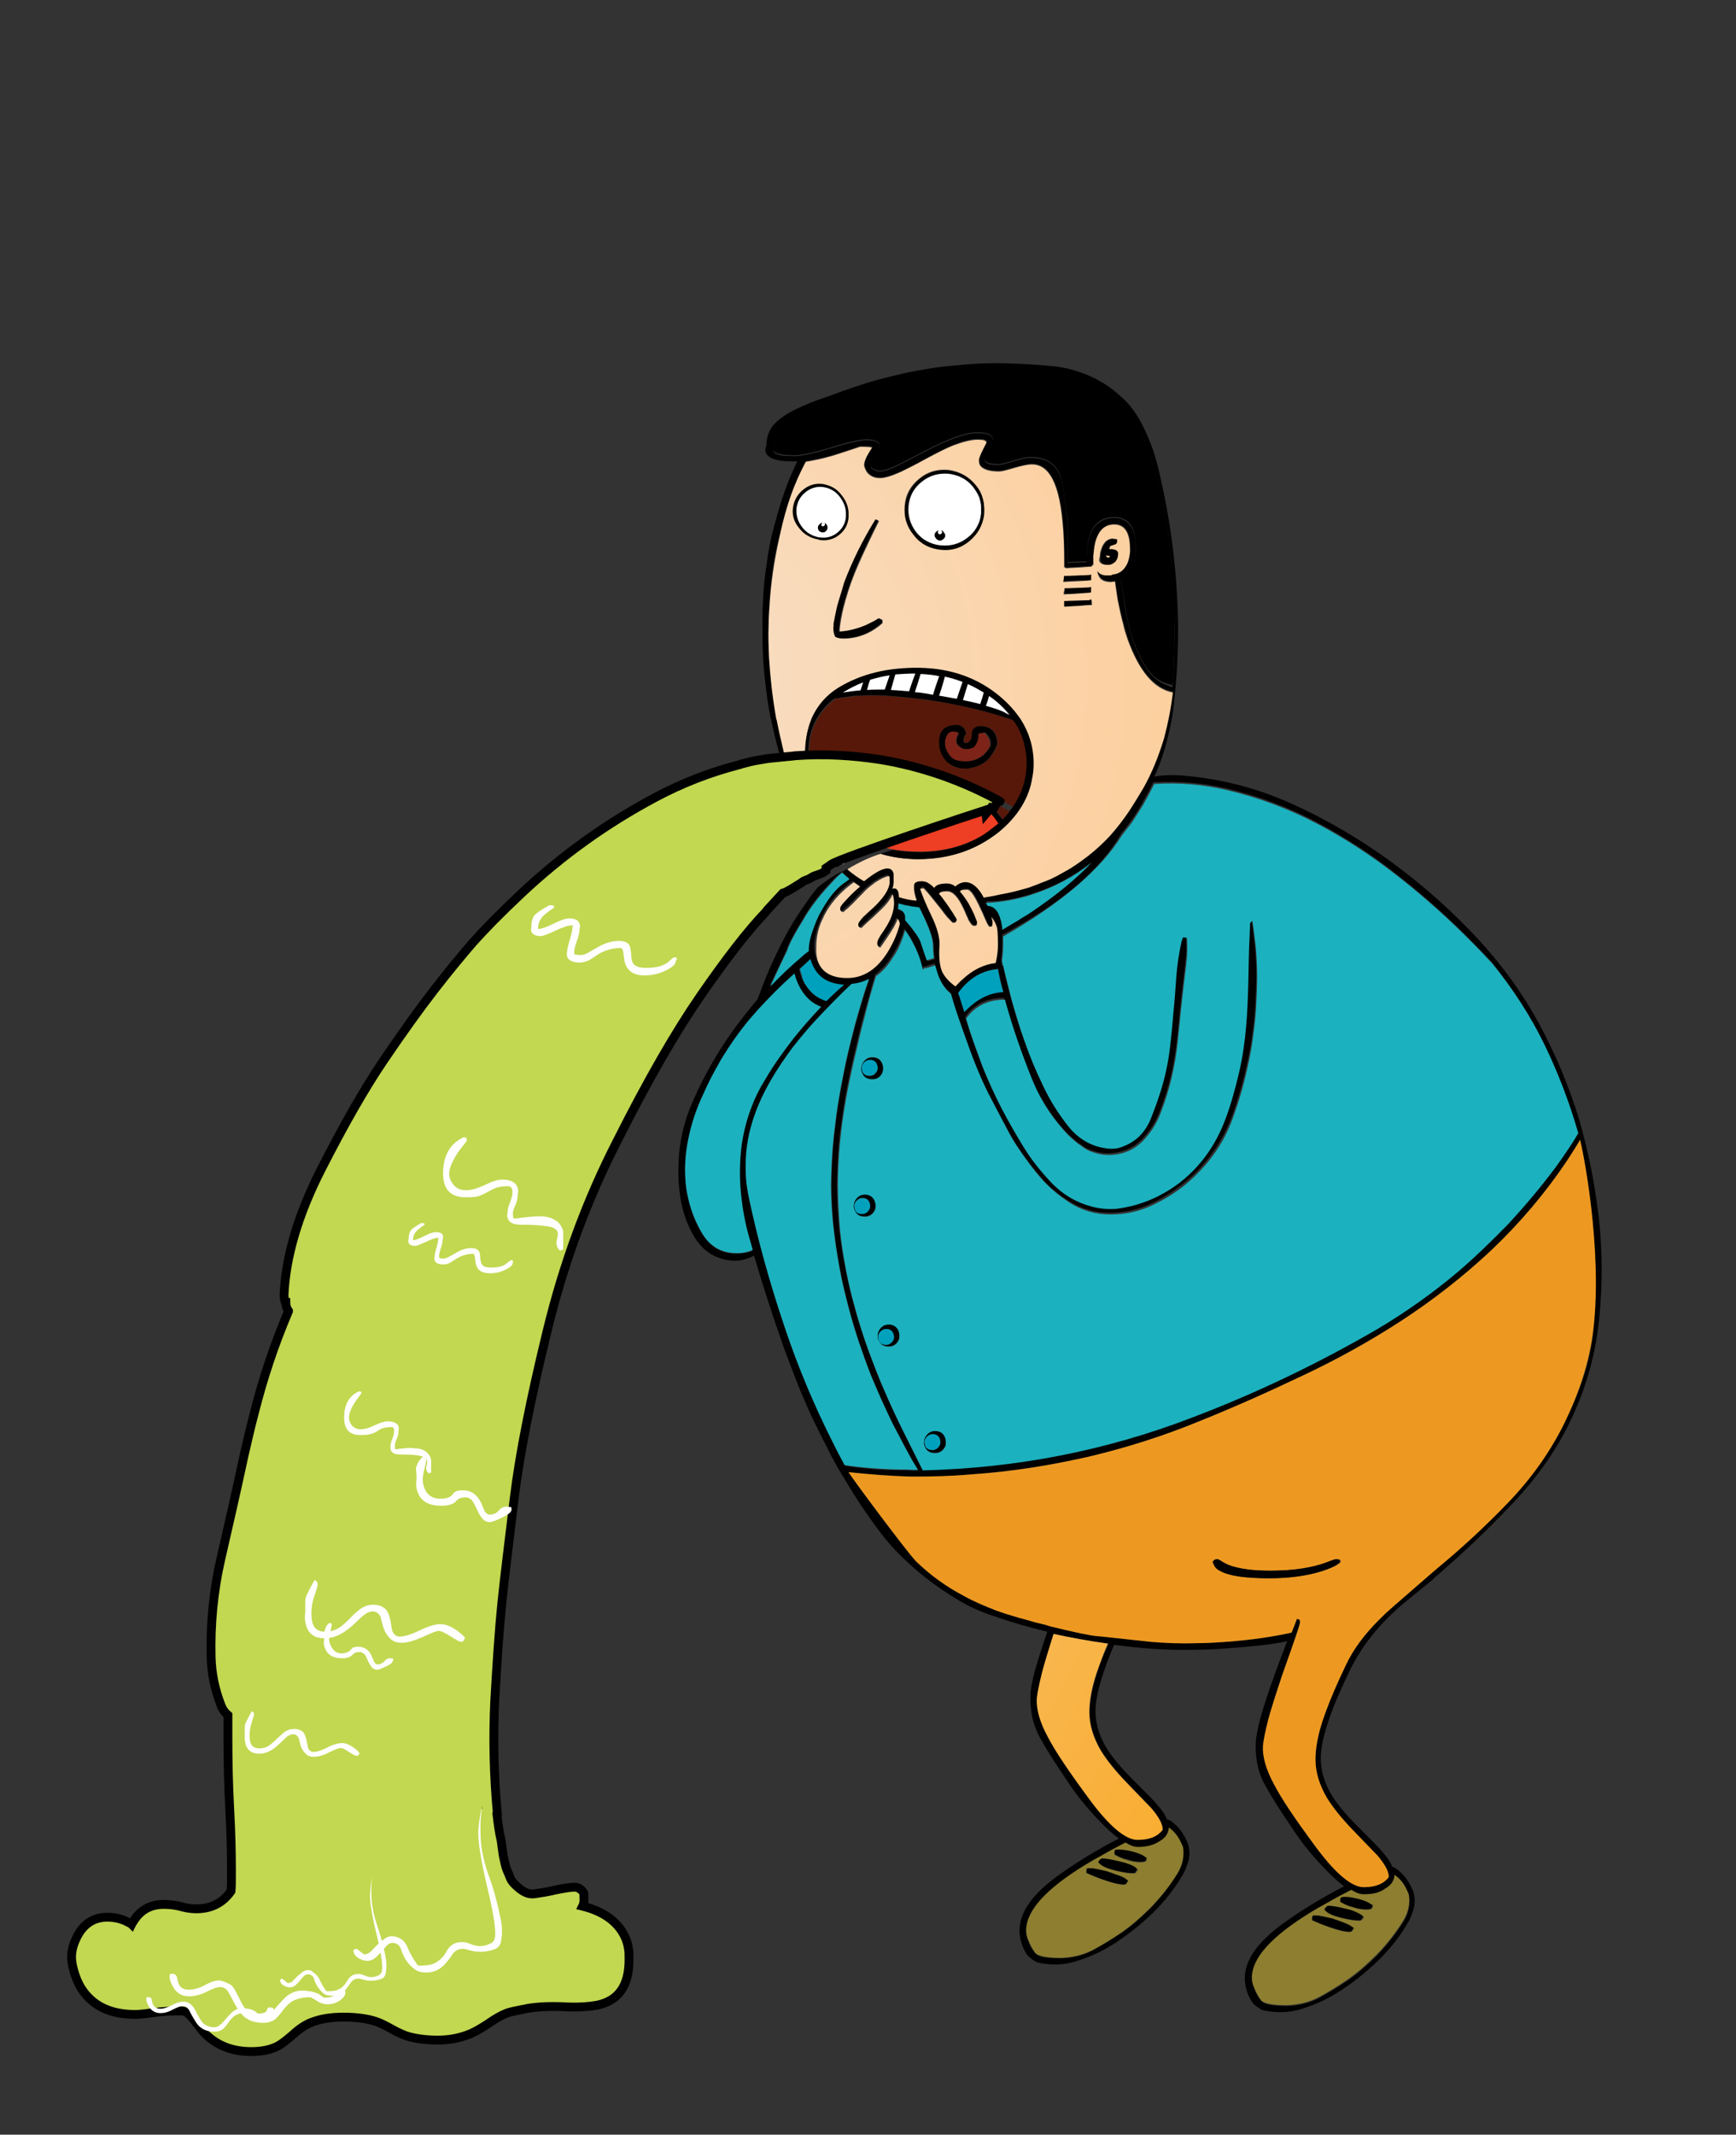 <?xml version="1.0" encoding="utf-8"?>
<!-- Generator: Adobe Illustrator 18.1.1, SVG Export Plug-In . SVG Version: 6.00 Build 0)  -->
<!DOCTYPE svg PUBLIC "-//W3C//DTD SVG 1.1//EN" "http://www.w3.org/Graphics/SVG/1.1/DTD/svg11.dtd">
<svg version="1.1" xmlns="http://www.w3.org/2000/svg" xmlns:xlink="http://www.w3.org/1999/xlink" x="0px" y="0px"
	 viewBox="0 0 393 483" enable-background="new 0 0 393 483" xml:space="preserve">
<rect x="0" y="0" width="393" height="483" fill="#333333" stroke="none"/>
<g id="ziutek_x5F_01">
</g>
<g id="ziutek_x5F_02">
</g>
<g id="ziutek_x5F_03">
</g>
<g id="ziutek_x5F_04">
</g>
<g id="ziutek_x5F_05">
</g>
<g id="ziutek_x5F_06">
</g>
<g id="ziutek_x5F_07">
</g>
<g id="ziutek_x5F_08">
	<path fill="none" d="M188.3,182.1c0.1,0,0.2,0,0.3,0.1l-0.1-0.2C188.4,182,188.4,182.1,188.3,182.1z"/>
	<path fill="none" d="M190.7,197.4C190.6,197.4,190.6,197.4,190.7,197.4L190.7,197.4L190.7,197.4
		C190.7,197.5,190.7,197.4,190.7,197.4z"/>
	<path fill="none" d="M179.8,220.4C179.7,220.4,179.7,220.4,179.8,220.4l0,0.1C179.8,220.5,179.8,220.4,179.8,220.4z"/>
	<path fill="none" d="M194.5,200.4C194.5,200.4,194.5,200.4,194.5,200.4l-0.1,0.1C194.4,200.4,194.4,200.4,194.5,200.4z"/>
	<path fill="none" d="M209.4,218.9C209.4,218.9,209.4,218.9,209.4,218.9L209.4,218.9C209.4,218.9,209.4,218.9,209.4,218.9z"/>
	<path d="M190.6,197.4L190.6,197.4C190.6,197.4,190.6,197.4,190.6,197.4L190.6,197.4z"/>
	<path d="M179.4,111.6c0.9-2.5,1.9-4.9,3.1-7.3c1.8-0.3,3.8-0.7,6.2-1.4c1.9-0.6,3.9-1.2,6.1-2c1.8,0,2.7,0.1,2.7,0.2
		c-0.4,0.6-0.8,1.3-1.2,2c-0.4,0.9-0.6,1.6-0.6,2c0.1,0.5,0.3,1,0.6,1.5c0.7,1,1.6,1.4,3,1.4c1.1,0,2.7-0.5,4.7-1.4
		c1-0.4,2.9-1.4,5.8-3c2.6-1.4,4.6-2.4,6.1-3c2.2-0.9,4.1-1.3,5.6-1.3c1.3,0,1.9,0.2,1.9,0.7c-1.1,2.1-1.7,3.4-1.7,3.9
		c0,0.6,0.1,1.1,0.4,1.4c0.7,0.8,2,1.2,4.2,1.2c0.5,0,1.6-0.3,3.4-0.8c1.7-0.5,3-0.8,4-0.8c2.7,0,4.7,2.2,5.9,6.7
		c0.9,3.5,1.4,8.5,1.4,15c0,0.3,0,0.8,0,1.6c0.1,0,0.2,0,0.3,0c0,0.1,0,0.1,0,0.2h0c1-0.1,2.1-0.1,3.3-0.2c1-0.1,1.9-0.1,2.7-0.2
		c0-0.1,0-0.2,0-0.3l0.3,0c0-0.2,0-0.4,0-0.6c0-0.1,0-0.6,0-1.5c0.1-1.1,0.2-2.1,0.4-2.9c0.7-2.8,2.1-4.2,4.3-4.2
		c1.7,0,2.8,0.9,3.3,2.8c0.2,0.7,0.3,1.8,0.3,3.3c0,0.9-0.2,1.8-0.6,2.7c-0.7,1.6-1.8,2.4-3.4,2.5c0,0-0.1,0-0.1,0.1
		c-0.1,0.1-0.5,0.1-1.1,0.1c-1,0-1.7-0.3-2.1-0.9c0,0-0.1,0-0.1,0c0.1,0.7,0.4,1.2,0.6,1.5c0.5,0.6,1.3,0.9,2.5,0.9
		c0.3,0,0.6,0,0.9-0.1c0.1,0.8,0.3,2.2,0.6,4.1c0.4,2,0.8,3.9,1.3,5.7c0.3,1,0.6,2.1,0.9,3.1c2.6,7.4,6,11.4,10.3,12.2
		c-0.4,3.5-1.1,7-2,10.4c-0.6,2.2-1.4,4.3-2.3,6.4c-0.7,1.6-1.4,3.2-2.3,4.7c-1,1.9-2.2,3.7-3.4,5.5c-1.3,1.9-2.6,3.7-4.2,5.4
		c-1.5,1.7-3.2,3.2-5,4.6c-1.7,1.4-3.5,2.6-5.4,3.6c-0.5,0.3-1.1,0.6-1.6,0.9c-0.8,0.4-1.6,0.8-2.4,1.1c-0.6,0.3-1.2,0.5-1.8,0.7
		c-0.4,0.2-0.9,0.3-1.3,0.5c-0.7,0.2-1.4,0.5-2.2,0.7c-1.7,0.5-3.4,0.9-5.2,1.2c-1.2,0.2-2.4,0.5-3.7,0.7c-1.2-2.3-2.6-3.5-4.2-3.5
		c-0.6,0-1.1,0.2-1.6,0.5c-0.3,0.1-0.5,0.3-0.6,0.5c-0.6-0.5-1.3-0.7-1.9-0.7c-1.5,0-2.5,0.3-2.9,1c-0.7-0.7-1.4-1.2-2-1.4
		c-0.2-0.1-0.5-0.1-0.7-0.1c-0.5,0-0.8,0.1-1.1,0.1c-0.3,0.1-0.6,0.3-0.7,0.5c0,0.1-0.1,0.5-0.1,1c0,0.7,0.2,1.6,0.6,2.8
		c-1.4-0.2-2.7-0.5-4-0.8c0-1.3-0.3-2-1.1-2c-0.1,0-0.3,0-0.4,0.1c0.1-0.5,0.2-1,0.3-1.6c0-0.1,0-0.2,0-0.3c0,0,0-0.5,0-1.4
		c-0.1-0.8-0.6-1.3-1.4-1.3c-1.2,0-2.9,1-5.3,2.9c-1.3-0.8-2.6-1.7-3.8-2.7l-1.3,0.8c0.6,0.5,1.1,1,1.6,1.4
		c-0.3,0.2-0.6,0.4-0.9,0.7c-0.1,0.1-0.2,0.1-0.3,0.2c-1.3,0.9-2.6,2.3-3.8,4.1c-0.8,1.1-1.5,2.3-2.1,3.6c-0.4,0.7-0.7,1.5-0.9,2.2
		c-0.8,2.1-1.2,3.8-1.2,5.2c0,0.1,0,0.2,0,0.3c-0.5,0.4-1.1,0.9-1.6,1.3c-2.5,2.2-4.9,4.4-7.1,6.7c0.1-0.4,0.3-0.7,0.5-1.1
		c0.7-1.5,1.8-3.9,3.3-7c0.4-1.4,1.8-4,4.1-7.7c0.1-0.1,0.1-0.1,0.1-0.2c1.6-2.7,3.7-5.2,6.1-7.7c0.5-0.6,1.2-1.2,2.1-2l0-0.1
		c-1.3,0.7-2.4,1.4-3.4,2.1c-0.7,0.5-1.4,1-2,1.5c-0.7,0.9-1.5,1.8-2.2,2.9c-0.8,1.1-1.6,2.3-2.4,3.5c-2.2,3.4-4.2,7.3-6.1,11.6
		c-1.1,2.4-2,4.9-2.9,7.3c-2.1,2.5-4.1,5-6,7.7c-3.3,4.7-6.1,9.6-8.4,14.8c-2.2,4.8-3.4,9.8-3.5,15.1c-0.1,2.1,0,4.2,0.3,6.3
		c0.4,3.6,1.5,6.9,3.3,9.9c1.9,3.1,4.6,4.9,8.2,5.3c1.9,0.2,3.6-0.2,5.3-1.1c1.8,6.2,3.8,12.3,5.9,18.4c0.7,2.1,1.5,4.2,2.3,6.3
		c1.1,2.9,2.2,5.8,3.5,8.7c1.1,2.6,2.4,5.2,3.7,7.8c0.8,1.6,1.6,3.1,2.4,4.7c0.8,1.5,1.6,2.9,2.5,4.3c1.5,2.6,3.1,5.1,4.8,7.6
		c1.3,1.9,2.6,3.7,4,5.5c1.8,2.3,3.8,4.4,6,6.4c3.2,2.9,6.5,5.4,10.1,7.6c2.8,1.8,5.8,3.2,8.9,4.2c4,1.4,8.1,2.6,12.3,3.6
		c-1.3,3.7-2.2,6.7-2.9,9.1c-0.5,2-0.8,3.6-0.9,4.7c-0.2,3.9,0.5,7.3,2.2,10.3c1.6,2.9,3.6,6,5.8,9.2c2.1,3.3,4.6,6.4,7.4,9.3
		c1.7,1.8,3.2,3.2,4.6,4.2c-4.9,2.5-9.5,5.3-13.8,8.4c-5.8,4.2-8.7,8.3-8.7,12.4c0,1.9,0.6,3.8,1.7,5.5c0.3,0.4,1,1,2.2,1.7
		c3,0.7,6.1,0.7,9.1-0.3c3.2-1,6.2-2.4,9-4.3c2.9-1.9,5.6-4.1,8.1-6.5c2.7-2.6,5-5.5,6.9-8.8c0.6-1,1-2.2,1.3-3.3
		c0.3-1.4,0.2-2.8-0.4-4.2c-0.7-1.5-1.6-2.9-2.9-4c-0.5-0.5-1-0.8-1.6-0.9c-0.4-1-1.1-2.1-2.2-3.3c-0.5-0.7-2.4-2.6-5.7-5.9
		c-2.6-2.6-4.5-4.9-5.7-6.8c-1.7-2.8-2.6-5.6-2.6-8.5c0-2.3,0.6-5.2,1.8-8.7c0.6-1.9,1.4-4,2.4-6.3c0.1,0,0.1,0,0.2,0
		c4,0.5,7.8,0.9,11.3,1c3.4,0.2,6.9,0.1,10.4,0c3.5-0.2,7.8-0.5,12.9-1.1c1.4-0.2,2.8-0.4,4.1-0.7c0.1,0,0.2-0.1,0.3-0.1
		c-3,7.8-5.1,13.8-6.2,17.9c-0.5,2-0.8,3.6-0.9,4.7c-0.2,3.9,0.5,7.3,2.2,10.2c1.6,2.9,3.6,6,5.8,9.2c2.1,3.3,4.6,6.4,7.4,9.3
		c1.7,1.8,3.2,3.2,4.6,4.2c-4.9,2.5-9.5,5.3-13.8,8.4c-5.8,4.2-8.7,8.3-8.7,12.4c0,1.9,0.6,3.8,1.7,5.5c0.3,0.4,1,1,2.2,1.7
		c3,0.7,6.1,0.7,9.1-0.3c3.2-1,6.2-2.4,9-4.3c2.9-1.9,5.6-4.1,8.1-6.5c2.7-2.6,5-5.5,6.9-8.8c0.6-1,1-2.2,1.3-3.3
		c0.3-1.4,0.2-2.8-0.4-4.2c-0.7-1.5-1.6-2.9-2.9-4c-0.5-0.5-1-0.8-1.6-1c-0.4-1-1.1-2.1-2.2-3.3c-0.5-0.7-2.4-2.6-5.7-5.9
		c-2.6-2.6-4.5-4.9-5.7-6.8c-1.7-2.8-2.6-5.6-2.6-8.5c0-2.3,0.6-5.2,1.8-8.7c1.1-3.3,2.8-7.2,5-11.7c2.6-5.2,6.5-10.1,11.8-14.6
		c1.7-1.4,4.1-3.3,7-5.7c0,0-0.1,0-0.1,0c0.7-0.7,1.6-1.3,2.4-2.1c5.4-4.7,10.6-9.7,15.6-15c5-5.3,8.9-10.7,11.8-16.2
		c4.2-8,6.8-16.4,7.7-25.3c0.8-7.8,0.8-15.6-0.1-23.4c-0.9-7.6-2.4-15-4.5-22.2c-2.3-7.4-5.3-14.6-9-21.4c-3.7-6.8-8.2-13-13.4-18.7
		c-6-6.5-12.6-12.4-19.8-17.7c-7.1-5.2-14.7-9.7-22.7-13.3c-7.5-3.4-15.3-5.5-23.5-6.3c-2.6-0.3-5.1-0.3-7.7,0.1
		c0.4-0.8,0.7-1.6,1.1-2.5c0.5-1.3,0.9-2.5,1.3-3.9c0.4-1.3,0.7-2.5,1-3.9c0.5-2.2,0.9-4.4,1.1-6.6c0.6-5.4,0.9-10.8,0.9-16.3
		c0-0.4,0-0.8,0-1.2c-0.2-12.1-1.7-24-4.6-35.8c-0.9-3.7-2.3-7.2-4.1-10.5c-0.8-1.4-1.8-2.8-2.9-4c-0.5-0.5-1-1-1.6-1.5
		c-0.5-0.4-0.9-0.8-1.4-1.2c-1.8-1.4-3.7-2.5-5.8-3.4c-2.4-1-4.9-1.7-7.5-2c-3.8-0.4-7.6-0.6-11.3-0.7c-3.8-0.1-7.6,0.1-11.4,0.5
		c-3.7,0.3-7.4,0.9-11.1,1.7c-2.2,0.5-4.4,1-6.5,1.6c-1.5,0.4-3.1,0.9-4.5,1.4h-0.1c-2.4,0.8-4.3,1.5-5.9,2.1
		c-1.1,0.4-1.9,0.7-2.6,0.9c-2.8,1-4.9,2-6.4,2.8c-1.8,1-3.2,2.1-4.1,3.2c-0.9,1.2-1.4,2.7-1.4,4.4c-0.3,0.7-0.3,1.3,0,1.9
		c0.7,1.1,2.6,1.7,5.9,1.7c0.3,0,0.7,0,1.1,0c-0.7,1.4-1.3,2.8-1.9,4.2c-1.2,3.1-2.2,6.1-3,9.2c-0.9,3.1-1.6,6.3-2,9.6
		c-0.5,3-0.8,6.1-0.9,9.1c-0.1,1.6-0.1,3.2-0.1,4.8c0,2.2,0,4.4,0.1,6.5c0.1,3.2,0.5,6.4,0.9,9.5c0.2,1.7,0.5,3.3,0.8,4.9
		c0,0.1,0,0.2,0.1,0.3c0.4,1.9,0.8,3.8,1.3,5.6c0.2,0.8,0.4,1.7,0.7,2.5c0.2,0.7,0.4,1.4,0.6,2.1l1-0.1c-0.2-0.7-0.4-1.3-0.5-2
		c-0.4-1.7-0.9-3.5-1.2-5.2c-0.2-1-0.4-2-0.6-2.9c0-0.1-0.1-0.2-0.1-0.3c-0.8-4.5-1.4-9-1.6-13.6c-0.1-2.5-0.2-4.9-0.1-7.4
		c0-1.5,0.1-2.9,0.2-4.4c0.3-5.2,0.8-10.3,2.2-15.3 M259.5,151.2c-1.9-3.1-3.2-6.2-3.9-9.3c-0.1-0.2-0.1-0.3-0.1-0.5
		c-0.4-1.6-0.9-3.7-1.2-6.5c-0.2-1.4-0.4-2.6-0.6-3.7c2.2-0.8,3.4-2.9,3.4-6.4l0-1.2c0-1-0.1-1.8-0.3-2.6c-0.7-2.5-2.2-3.8-4.5-3.8
		c-2.9,0-4.8,1.5-5.7,4.4c-0.4,1.2-0.6,3.1-0.6,5.6c-1.6,0.1-3,0.1-4.3,0.2v-10.1c-0.3-0.9-0.5-2.3-0.7-4.2
		c-0.2-2.1-0.4-3.6-0.7-4.5c-0.9-3.3-3.2-5-7-5c-1.1,0-2.3,0.3-3.9,0.8c-1.6,0.5-2.7,0.8-3.4,0.8c-1.4,0-2.2-0.1-2.7-0.5
		c-0.2-0.1-0.4-0.4-0.4-0.6c0.4-0.8,0.8-1.6,1.3-2.3c0.3-0.5,0.4-1.1,0.4-1.7c0,0,0-0.1,0.1-0.4c0-0.3,0-0.5-0.1-0.7
		c-0.4-0.7-1.5-1-3.4-1c-2.5,0-6.5,1.4-12,4.3c-3.2,1.7-5.2,2.7-5.8,3c-1.9,0.9-3.3,1.4-4.2,1.4c-0.5,0-0.9-0.1-1.4-0.4
		c-0.5-0.3-0.7-0.6-0.7-0.8c0-0.3,0.3-1,1-2.1c0.7-1.2,1-1.9,1-2.1l0-0.3c0-0.2,0-0.4-0.2-0.6c-0.4-0.6-1.3-0.8-2.8-0.8
		c-1.3,0-3.9,0.6-7.9,1.8c-3.9,1.2-6.7,1.8-8.4,1.8c-2.4,0-3.9-0.2-4.4-0.7c-0.2-0.1-0.3-0.4-0.3-0.7c0-0.2,0-0.4,0.1-0.8
		c0-2.7,3.4-5.5,10.1-8.4c1.2-0.5,3.5-1.4,6.9-2.7c0.1,0,0.2-0.1,0.2-0.1c0,0,0.1,0,0.1,0c2.7-0.7,5.4-1.4,8.1-2.1
		c3.3-0.9,6.7-1.6,10.1-2.1c3-0.5,6-0.8,9.1-1c3.5-0.3,7-0.5,10.5-0.6c1.7-0.1,3.5,0,5.3,0.2c3,0.3,6,1,9,2c1.6,0.6,3.1,1.2,4.5,2
		c0.9,0.5,1.8,1,2.6,1.7c0.5,0.4,1.1,0.8,1.6,1.3c0.9,0.9,1.8,1.9,2.5,2.9c0.8,1.1,1.5,2.3,2.2,3.5c0.7,1.2,1.3,2.4,1.7,3.7
		c0.7,1.7,1.2,3.4,1.7,5.2c1.8,6.2,3,12.5,3.6,18.9c0.5,5.4,0.8,10.8,0.9,16.3c0,3.9-0.1,7.7-0.3,11.6c-0.1,0.7-0.1,1.5-0.2,2.2
		C262.8,154.7,260.8,153.3,259.5,151.2z M357.5,268.3 M253.8,188.6c0.8-0.9,1.4-1.8,2.1-2.7c1-1.4,1.9-2.8,2.7-4.2
		c0.9-1.6,1.7-3.1,2.5-4.7c0,0,0,0,0,0c5.5-0.3,11.1,0.1,16.6,1.4c7.2,1.7,14.2,4.3,20.7,7.8c6.2,3.3,12,7.1,17.5,11.4
		c6.3,4.9,12.1,10.1,17.6,15.7c1.4,1.4,2.8,2.9,4.2,4.4l-0.3-0.4c0.1,0.1,0.2,0.3,0.3,0.4c4.6,5.7,8.6,11.8,11.8,18.4
		c3.1,6.4,5.7,13.1,7.6,19.9c-1.6,2.5-3.2,5-4.9,7.4c-3.4,4.6-7.1,9-11,13.2c-3.7,3.9-7.5,7.5-11.5,10.9
		c-5.7,4.9-11.7,9.2-18.2,12.9c-13.4,7.8-27.3,14.4-41.7,19.9c-19.7,7.6-40.1,11.6-61.1,12c-1.4-2.8-2.8-5.6-4.2-8.4
		c-1.5-3-2.9-6-4.2-9c-1.4-3.1-2.6-6.3-3.8-9.5c-1.2-3.3-2.3-6.7-3.2-10.1c-1-3.5-1.7-7.1-2.4-10.7c-0.5-2.9-0.9-5.8-1.1-8.7
		c-0.3-3.3-0.4-6.7-0.3-10c0.1-3.4,0.3-6.7,0.7-10c0.5-3.6,1-7.2,1.7-10.7c0.5-2.4,1-4.8,1.6-7.2c0.6-2.6,1.2-5.2,1.9-7.8
		c0.9-3.2,1.8-6.5,2.7-9.7c1.4-1,2.7-2.4,3.8-4.2c0.9-1.4,1.7-2.9,2.3-4.6c0.2-0.6,0.4-1.2,0.5-1.6c0.6,0.8,1.2,1.7,1.7,2.7
		c1.1,2,1.9,4,2.3,6.2c0.2-0.1,0.4-0.3,0.6-0.4c0,0,0,0,0,0s0,0,0,0.1c0.7-0.2,1.5-0.5,2.2-0.7c0.2,0.7,0.3,1.3,0.6,2
		c0.7,2,1.7,3.5,3,4.5c0.7,2.3,1.9,5.9,3.6,10.8c1.8,5.1,3.5,9.1,5,12c1.5,2.9,2.8,5.5,4.1,7.8c0.7,1.4,1.6,2.7,2.4,4.1
		c1.8,2.7,3.8,5.3,5.9,7.7c1.7,1.9,3.6,3.5,5.8,4.8c2.8,1.8,6,2.7,9.3,2.7c3.4,0,6.6-0.7,9.7-2.2c3.9-1.9,7.4-4.4,10.5-7.6
		c3.4-3.6,5.9-7.7,7.6-12.3c1.3-3.6,2.3-7.3,3.2-11.1c0.6-2.6,1.1-5.3,1.4-8c0.3-2.1,0.5-4.2,0.6-6.4c0.1-2.1,0.2-4.2,0.2-6.4
		c0-1.7-0.1-3.5-0.2-5.2c-0.1-1.2-0.3-2.4-0.4-3.6c-0.2-1.2-0.3-2.5-0.5-3.7l-0.5,0.6c0,0.9-0.1,1.8-0.1,2.7
		c-0.1,3.6-0.2,7.1-0.3,10.7c0,3.3-0.2,6.7-0.5,10c-0.3,3.5-0.8,7-1.6,10.4c-0.8,3.8-1.9,7.5-3.3,11.1c-1.2,3.3-3,6.3-5.2,9
		c-2.4,2.9-5.2,5.3-8.4,7.1c-3.3,2-6.9,3.1-10.7,3.6c-2,0.2-3.9,0-5.8-0.5c-3.4-0.9-6.3-2.6-8.8-5.1c-2.5-2.5-4.7-5.3-6.6-8.4
		c-1.7-2.8-3.3-5.7-4.9-8.6c-1.6-3.1-3-6.2-4.3-9.4c-1-2.7-2-5.4-2.9-8.1c-0.3-1-0.6-1.9-0.9-2.9c0.1-0.1,0.1-0.2,0.2-0.3
		c2.1-2.7,4.9-4,8.5-4c0,0,0.1,0,0.1,0c0.1,0.2,0.1,0.5,0.2,0.7c1.6,5.7,3.6,11.3,5.7,16.7c1.7,4.4,4.2,8.4,7.3,12
		c0.9,1,1.9,2,3,2.9c0.4,0.3,0.7,0.6,1.1,0.8c0.9,0.7,1.8,1.2,2.9,1.5c1.8,0.6,3.7,0.7,5.6,0.3c2.1-0.4,3.9-1.4,5.4-2.9
		c1.8-1.9,3.2-4,4.1-6.5c2-5.1,3.2-10.3,3.8-15.8c0.3-2.3,0.5-4.6,0.7-6.9c0.2-1.8,0.4-3.6,0.6-5.4c0.2-1.7,0.4-3.4,0.6-5
		c0.1-0.7,0.1-1.3,0.2-2c0.1-1.5,0.1-2.9,0-4.4l-0.9-0.1c-0.1,0.3-0.3,0.6-0.3,0.9c-0.6,2.7-1,5.3-1.2,8c-0.2,2.9-0.4,5.7-0.7,8.6
		c-0.2,2.4-0.5,4.7-0.7,7.1c-0.4,3.7-1.2,7.4-2.4,11c-0.6,1.9-1.3,3.8-2,5.5c-1.3,3.1-3.4,5.2-6.5,6.3c-1,0.3-2,0.5-3.1,0.4
		c-3.7-0.5-6.7-2.2-9.1-5.1c-2.2-2.8-4.1-5.8-5.6-9c-1.6-3.3-3-6.7-4.2-10.1c-1.1-3-2-6.1-2.9-9.2c-0.7-2.7-1.4-5.4-2-8.1
		c0,0,0,0,0,0c-0.1,0-0.1,0-0.2,0c0,0,0-0.1,0-0.1c0-0.2,0-0.4,0.1-0.6l-0.2,0c0.2-1.3,0.3-2.6,0.3-4c0,0,0-0.5,0-1.4
		c0-0.1,0-0.3,0-0.4C240.4,204.3,249.3,196.6,253.8,188.6z M217,224.6c0.5-0.7,1-1.3,1.6-1.9c2.2-2.2,4.7-3.3,7.4-3.5
		c0.3,1.8,0.7,3.5,1.2,5.2c-2.9,0.1-5.7,1.4-8.3,4c-0.2,0.1-0.3,0.3-0.5,0.5c-0.4-1.3-0.8-2.5-1.2-3.8
		C217.1,225,217,224.8,217,224.6z M231.3,202.9c0.8-0.2,1.6-0.5,2.4-0.7c5-1.6,9.5-4,13.5-7.2c-3.5,3.7-8,7.4-13.5,11.1
		c-0.6,0.4-1.2,0.8-1.9,1.2c-0.4,0.2-0.7,0.5-1.1,0.7c-1.2,0.7-2.4,1.5-3.7,2.2c-0.1-0.3-0.1-0.7-0.1-1c-0.1-0.8-0.3-1.4-0.5-2
		c-0.6-1.6-1.5-2.4-2.7-2.4c0,0-0.1,0-0.1,0c-0.1-0.3-0.2-0.6-0.3-0.9C225.9,204,228.6,203.6,231.3,202.9z M209.2,200.8
		c0.7,0.7,2,2.3,3.9,4.7c0.5,0.7,1,1.3,1.4,1.8c0.7,0.9,1.2,1.3,1.3,1.3c0.3,0,0.5,0,0.6-0.1c0.1-0.1,0.1-0.2,0.2-0.3l0.1-0.3
		c0,0-0.1-0.2-0.3-0.6c-0.1-0.2-0.3-0.5-0.5-0.8c-0.7-1-1.3-2-2-2.9c-0.4-0.6-0.8-1.1-1.2-1.5c0-0.1,0-0.1,0-0.1
		c0.1-0.3,0.7-0.5,1.8-0.5c1.3,0,2.5,1.3,3.7,3.9c0.4,0.8,0.7,1.5,0.9,2c0.1,0.3,0.2,0.5,0.3,0.7c0.4,0.8,0.8,1.2,1.2,1.2
		c0.5,0,0.7-0.1,0.6-0.3c0.1-0.3,0.1-0.5,0.1-0.6c-0.1-0.3-0.3-0.7-0.4-1c-0.5-1.1-1-2.2-1.6-3.3c-0.7-1.1-1.3-1.9-1.9-2.6
		c0,0,0.1-0.1,0.1-0.1c0.2-0.2,0.7-0.3,1.5-0.3c0.8,0,1.8,1.4,3,4.2c0.4,0.8,0.7,1.5,0.9,2c0.1,0.4,0.3,0.7,0.4,0.9
		c0.4,0.9,0.6,1.3,0.8,1.3c0.5,0,0.7-0.1,0.6-0.2c0.1-0.3,0.1-0.6,0.1-1c-0.1-0.3-0.2-0.7-0.3-1c0.6,0.7,1,1.6,1.3,2.5
		c0.1,0.5,0.2,1.8,0.2,3.9c0,1.2-0.1,2.6-0.5,4c-2.6,0.3-5.1,1.6-7.6,3.8c-0.6,0.5-1.1,1-1.5,1.5c-1.4-0.9-2.4-2-3-3.3
		c-0.6-1.3-0.8-3.4-0.6-6.3c0.1-1.5-0.5-3.6-1.8-6.3c0,0,0-0.1-0.1-0.1c-1.5-3-2.3-5.2-2.4-6.4L209.2,200.8z M203.6,204.6
		c0.7,0.2,1.4,0.3,2.1,0.5c0.9,0.2,1.7,0.3,2.6,0.4c0.2,0.6,0.5,1.2,0.9,1.9c0,0.1,0.1,0.1,0.1,0.2c1.4,3,2.1,5.1,2.1,6.5
		c0,1,0.1,2,0.2,2.9c-0.5,0.2-1.1,0.4-1.6,0.5c-0.3-1.2-0.9-2.7-1.5-4.4c-0.2-0.5-0.6-1.2-1.4-2.2c-0.6-0.8-1.3-1.7-2-2.5
		c0-0.2,0-0.5,0-0.8c0-0.1,0-0.1,0-0.1c-0.2-1-0.7-1.5-1.4-1.5C203.5,205.5,203.6,205,203.6,204.6z M186.1,207.3
		c0.3-0.6,0.6-1.1,0.9-1.7c1.4-2.3,3.4-4.4,5.9-6.2c0,0,0.1-0.1,0.1-0.1c0.1,0,0.1,0.1,0.1,0.1c0.4,0.3,0.8,0.6,1.3,0.9c0,0,0,0,0,0
		c-0.1,0-0.1,0.1-0.1,0.1c-1.2,1-2.2,2-3.1,3c-0.9,0.9-1.3,1.6-1.3,1.8c0,0.3,0.1,0.5,0.2,0.7c0.1,0.1,0.2,0.1,0.5,0.2
		c0.6-0.5,1.4-1.2,2.3-2.1c1.5-1.6,2.3-2.4,2.4-2.5c0.9-0.8,1.7-1.5,2.5-2.1c1.1-0.7,2.2-1.2,3.2-1.5c0.1,0.3,0.1,0.7,0.1,1.4
		c0,0,0,0.1,0,0.1c-0.1,1.5-1.3,3.4-3.6,5.6c-1.2,1-2,1.8-2.4,2.2l0,0c-0.7,0.7-1.1,1.3-1.1,1.6c0,0.3,0.1,0.5,0.2,0.7
		c0.1,0.1,0.2,0.1,0.5,0.2c1.1-0.9,2-1.8,2.7-2.5c1.6-1.5,2.6-2.5,3-3c0.6-0.7,1.1-1.4,1.4-2.2c0.2,0.8,0.3,1.5,0.3,2
		c0,1-0.2,2-0.6,3.1c-0.3,0.8-0.7,1.7-1.3,2.5c-0.6,0.9-1.1,1.6-1.3,2c-0.4,0.6-0.6,1.1-0.6,1.5c0,0.5,0.2,0.8,0.7,1
		c1.8-2.6,3-4.4,3.4-5.3c0.2-0.4,0.4-0.8,0.5-1.2c0,0.1,0.1,0.1,0.1,0.1c0.3,0.5,0.4,0.8,0.4,1.1c-0.5,2.1-1.3,4.1-2.6,6.1
		c-2.4,4-5.5,6.1-9.3,6.1c-4.8,0-7.2-2.5-7.2-7.4C184.5,211.7,185.1,209.5,186.1,207.3z M183.4,217c0.1,0.5,0.3,1.1,0.6,1.6
		c1.2,2.6,3.6,4,7,4.2c-1.4,1.2-2.7,2.5-4,3.7c-1.6-0.5-3-1.4-4.1-2.8c-0.7-0.9-1.3-1.9-1.6-3c-0.2-0.5-0.3-1-0.4-1.4
		C181.8,218.5,182.6,217.8,183.4,217z M167.8,283.6c-4,0.4-7-1.2-9-4.7c-1.9-3.2-3-6.7-3.5-10.4c-0.4-3.6-0.3-7.1,0.5-10.6
		c0.7-3.5,1.8-6.8,3.3-10c1.3-2.7,2.7-5.4,4.1-8c1.9-3.3,4-6.3,6.5-9.2c2.4-2.9,4.9-5.5,7.7-8.1c0.8-0.7,1.6-1.5,2.4-2.2
		c0,0,0,0,0,0c0,0,0,0.1,0,0.1c0.3,1.2,0.8,2.4,1.4,3.4c1.2,1.9,2.7,3.3,4.6,4c-2.2,2.3-4.3,4.7-6.3,7.2c-2.3,3-4.5,6.1-6.4,9.3
		c-1.2,1.9-2.1,3.9-3,6c-1.2,3.1-2,6.3-2.4,9.6c-0.4,3.8-0.4,7.6,0.1,11.5c0.4,3.4,1.1,6.7,2.1,10.1c0.1,0.5,0.3,1,0.4,1.5
		C169.6,283.3,168.7,283.5,167.8,283.6z M188.7,326.6c-4.3-8.5-8-17.3-11-26.3c-3.3-9.8-6.1-19.8-8.2-29.8c-0.3-1.2-0.4-2.3-0.5-3.5
		c-0.3-4,0.1-8,1.1-12c0.8-2.9,1.9-5.6,3.3-8.3c1.4-2.7,3.1-5.4,4.9-7.9c1.7-2.2,3.4-4.4,5.2-6.5c2-2.3,4.1-4.5,6.3-6.6
		c1-1,2-2,3.1-3c1.4-0.1,2.6-0.5,3.9-1.1c-1.2,3.5-2.2,6.9-3.2,10.5c-0.7,2.7-1.4,5.4-2,8.2c-0.4,1.8-0.8,3.7-1.1,5.5
		c-0.5,2.8-1,5.5-1.3,8.4c-0.5,3.7-0.8,7.4-0.9,11.1c-0.1,3.7,0,7.3,0.3,10.9c0.3,3.7,0.9,7.4,1.6,11.1c0.5,2.8,1.2,5.5,1.9,8.3
		c0.7,2.7,1.5,5.4,2.4,8.1c0.9,2.6,1.8,5.2,2.8,7.7c1,2.5,2.1,5,3.3,7.5c0.7,1.6,1.5,3.3,2.4,4.9c1.2,2.3,2.4,4.6,3.7,6.9
		c0.4,0.7,0.8,1.3,1.2,2c-0.8,0-1.6,0-2.3,0c-4.8,0-9.5-0.3-14.2-1C190.4,329.9,189.5,328.2,188.7,326.6z M264.6,413.6
		c1.3,0.8,2.2,2.1,2.9,3.7c0.2,0.5,0.3,1,0.4,1.6c0.1,1.8-0.4,3.5-1.3,5c-1.7,2.7-3.7,5.3-6,7.7c-2.4,2.4-4.6,4.3-6.8,5.8
		c-2.2,1.5-4.3,2.7-6.4,3.9c-2.1,1.1-4.5,1.7-7.2,1.8c-3.3,0-5.2-0.4-5.8-1.1c-0.7-0.8-1.3-1.8-1.6-2.9c-0.3-0.8-0.5-1.6-0.5-2.2
		c0-4.4,4.4-9.4,13.3-14.8c0.2-0.1,0.3-0.2,0.5-0.3c0.8-0.5,1.7-1,2.8-1.6c1.1-0.6,2.3-1.3,3.6-2c0.7-0.4,1.5-0.8,2.3-1.2
		c1.1,0.6,2,1,2.8,1c2,0,3.6-0.4,5-1.2C263.9,415.9,264.6,414.9,264.6,413.6z M249,376.7c-0.2,0.6-0.4,1.2-0.6,1.7
		c-1.1,3.5-1.7,6.5-1.7,9c0,2.9,0.9,5.8,2.6,8.7c1.3,2.1,3.2,4.5,5.7,7.1c1.4,1.4,3.3,3.4,5.7,5.9c1.7,2,2.6,3.6,2.6,4.9
		c-1.1,1.5-3,2.3-5.7,2.3c-2.7,0-6.4-3.1-10.9-9.2c-4.6-6.1-7.7-10.8-9.4-14.1c-1.7-3.3-2.6-6.1-2.5-8.6c0.1-1.2,0.5-3.3,1.2-6
		c0.7-2.4,1.5-5.3,2.7-8.7c4.1,0.9,8.2,1.7,12.3,2.2C250.2,373.7,249.5,375.3,249,376.7z M315.8,424.4c1.3,0.8,2.2,2.1,2.9,3.7
		c0.2,0.5,0.3,1,0.4,1.6c0.1,1.8-0.4,3.5-1.3,5c-1.7,2.7-3.7,5.3-6,7.7c-2.4,2.4-4.6,4.3-6.8,5.8c-2.2,1.5-4.3,2.7-6.4,3.9
		c-2.1,1.1-4.5,1.7-7.2,1.8c-3.3,0-5.2-0.4-5.8-1.1c-0.7-0.8-1.3-1.8-1.6-2.9c-0.3-0.8-0.5-1.6-0.5-2.2c0-4.4,4.4-9.4,13.3-14.8
		c0.2-0.1,0.3-0.2,0.5-0.3c0.8-0.5,1.7-1,2.8-1.6c1.1-0.6,2.3-1.3,3.6-2c0.7-0.4,1.5-0.8,2.3-1.2c1.1,0.6,2,1,2.8,1
		c2,0,3.6-0.4,5-1.2C315,426.7,315.7,425.6,315.8,424.4z M360.7,300.9c-0.6,7.4-3.2,14.4-6.5,21c-3.3,6.7-7.6,12.7-12.8,18.1
		c-5.1,5.3-10.5,10.3-16.2,15c-0.9,0.7-3.6,3.1-8.3,7.2h0c-1.5,1.2-3,2.5-4.3,3.9c-3.6,3.5-6.2,7.1-7.9,10.6
		c-2.1,4.4-3.6,8-4.6,10.7c-0.2,0.6-0.4,1.2-0.6,1.7c-1.1,3.5-1.7,6.5-1.7,9c0,2.9,0.9,5.8,2.6,8.7c1.3,2.1,3.2,4.5,5.7,7.1
		c1.4,1.4,3.3,3.4,5.7,5.9c1.7,2,2.6,3.6,2.6,4.9c-1.1,1.5-3,2.3-5.7,2.3c-2.7,0-6.4-3.1-10.9-9.2c-4.6-6.1-7.7-10.8-9.4-14.1
		c-1.7-3.3-2.6-6.1-2.5-8.6c0.1-1.2,0.5-3.3,1.2-6c0.7-2.6,1.7-5.9,3.1-9.9c2.7-7.6,4.1-11.6,4.1-12.1c0-0.3-0.1-0.5-0.1-0.6
		c-0.1-0.1-0.2-0.1-0.6-0.2c-0.4,1-0.8,2.1-1.2,3.1c-4.5,1-9,1.6-13.6,2c-2.7,0.2-5.5,0.4-8.2,0.4c-3.3,0.1-6.6-0.1-10-0.3
		c-3.7-0.4-7.4-0.8-11.1-1.2c-1.2-0.1-2.4-0.2-3.6-0.5c-1.4-0.3-2.9-0.6-4.3-0.9c-1.3-0.3-2.5-0.6-3.8-0.9c-0.6-0.2-1.1-0.3-1.7-0.5
		c-0.9-0.2-1.8-0.5-2.7-0.7c-1-0.3-1.9-0.6-2.9-0.8c-1.7-0.5-3.4-1-5-1.6c-2.5-0.9-5-2-7.3-3.3c-4-2.1-7.6-4.7-10.8-7.8
		c-1.9-1.9-14.5-18.8-15.3-20.2c4.8,0.5,9.6,0.9,14.4,1c4.5,0.1,8.9-0.1,13.4-0.5c9.2-0.7,18.4-2.1,27.4-4.2
		c8.2-2,16.1-4.5,23.9-7.7c8-3.2,15.9-6.7,23.6-10.4c7.6-3.6,15-7.7,22.2-12.3c7.4-4.8,14.3-10.2,20.7-16.2
		c6.4-6.1,12.1-12.8,17-20.1c1.1-1.6,2.1-3.2,3-4.8C358.2,259.7,362.5,279,360.7,300.9z"/>
	<path fill="#1CB1BF" d="M227.1,211.9c0,0.1,0,0.3,0,0.4c0,0.9,0,1.4,0,1.4c0,1.4-0.1,2.7-0.3,4l0.2,0c0,0.2-0.1,0.4-0.1,0.6
		c0,0,0,0,0,0.1c0.1,0,0.1,0,0.2,0c0,0,0,0,0,0c0.6,2.7,1.3,5.4,2,8.1c0.9,3.1,1.8,6.2,2.9,9.2c1.2,3.5,2.6,6.8,4.2,10.1
		c1.5,3.2,3.4,6.2,5.6,9c2.4,3,5.4,4.7,9.1,5.1c1.1,0.1,2.1,0,3.1-0.4c3.1-1.1,5.2-3.2,6.5-6.3c0.7-1.8,1.4-3.6,2-5.5
		c1.2-3.6,2-7.3,2.4-11c0.3-2.4,0.5-4.7,0.7-7.1c0.3-2.9,0.5-5.7,0.7-8.6c0.2-2.7,0.6-5.4,1.2-8c0.1-0.3,0.2-0.6,0.3-0.9l0.9,0.1
		c0.1,1.5,0.1,2.9,0,4.4c-0.1,0.7-0.1,1.3-0.2,2c-0.2,1.6-0.4,3.3-0.6,5c-0.2,1.8-0.4,3.6-0.6,5.4c-0.2,2.3-0.5,4.6-0.7,6.9
		c-0.6,5.4-1.8,10.7-3.8,15.8c-0.9,2.5-2.3,4.6-4.1,6.5c-1.5,1.5-3.3,2.5-5.4,2.9c-1.9,0.4-3.8,0.3-5.6-0.3c-1.1-0.3-2-0.8-2.9-1.5
		c-0.4-0.3-0.8-0.6-1.1-0.8c-1.1-0.9-2.1-1.8-3-2.9c-3.2-3.6-5.6-7.6-7.3-12c-2.2-5.5-4.1-11-5.7-16.7c-0.1-0.2-0.1-0.5-0.2-0.7
		c0,0-0.1,0-0.1,0c-3.6,0-6.4,1.3-8.5,4c-0.1,0.1-0.1,0.2-0.2,0.3c0.3,1,0.6,1.9,0.9,2.9c0.9,2.7,1.9,5.4,2.9,8.1
		c1.3,3.2,2.7,6.3,4.3,9.4c1.5,2.9,3.2,5.8,4.9,8.6c1.9,3.1,4.1,5.8,6.6,8.4c2.5,2.5,5.4,4.2,8.8,5.1c1.9,0.5,3.9,0.7,5.8,0.5
		c3.8-0.5,7.4-1.7,10.7-3.6c3.2-1.8,6-4.2,8.4-7.1c2.2-2.7,3.9-5.7,5.2-9c1.4-3.6,2.4-7.3,3.3-11.1c0.8-3.4,1.3-6.9,1.6-10.4
		c0.3-3.3,0.4-6.7,0.5-10c0.1-3.6,0.1-7.1,0.3-10.7c0-0.9,0.1-1.8,0.1-2.7l0.5-0.6c0.2,1.2,0.4,2.5,0.5,3.7c0.2,1.2,0.3,2.4,0.4,3.6
		c0.1,1.7,0.2,3.5,0.2,5.2c0,2.2-0.1,4.3-0.2,6.4c-0.1,2.2-0.3,4.3-0.6,6.4c-0.3,2.7-0.8,5.4-1.4,8c-0.8,3.8-1.9,7.5-3.2,11.1
		c-1.6,4.6-4.2,8.8-7.6,12.3c-3,3.2-6.5,5.7-10.5,7.6c-3.1,1.5-6.3,2.2-9.7,2.2c-3.4,0-6.5-0.9-9.3-2.7c-2.1-1.4-4.1-3-5.8-4.8
		c-2.2-2.4-4.1-5-5.9-7.7c-0.9-1.3-1.7-2.7-2.4-4.1c-1.2-2.3-2.6-4.9-4.1-7.8c-1.5-2.9-3.2-6.9-5-12c-1.8-4.9-3-8.5-3.6-10.8
		c-1.3-1-2.3-2.5-3-4.5c-0.2-0.7-0.4-1.3-0.6-2c-0.7,0.3-1.5,0.5-2.2,0.7l0-0.1c-0.2,0.1-0.4,0.2-0.6,0.4c-0.4-2.1-1.2-4.2-2.3-6.2
		c-0.5-1-1.1-1.9-1.7-2.7c-0.1,0.4-0.3,1-0.5,1.6c-0.6,1.7-1.3,3.2-2.3,4.6c-1.1,1.8-2.4,3.2-3.8,4.2c-1,3.2-1.9,6.4-2.7,9.7
		c-0.7,2.6-1.3,5.2-1.9,7.8c-0.6,2.4-1.1,4.8-1.6,7.2c-0.7,3.5-1.3,7.1-1.7,10.7c-0.4,3.3-0.6,6.6-0.7,10c-0.1,3.3,0.1,6.7,0.3,10
		c0.2,2.9,0.6,5.8,1.1,8.7c0.6,3.6,1.4,7.2,2.4,10.7c0.9,3.4,2,6.8,3.2,10.1c1.2,3.2,2.4,6.4,3.8,9.5c1.3,3,2.7,6,4.2,9
		c1.4,2.8,2.8,5.6,4.2,8.4c21-0.5,41.4-4.4,61.1-12c14.5-5.5,28.4-12.2,41.7-19.9c6.4-3.8,12.5-8.1,18.2-12.9
		c4-3.4,7.8-7.1,11.5-10.9c3.9-4.2,7.6-8.6,11-13.2c1.7-2.4,3.4-4.8,4.9-7.4c-2-6.9-4.5-13.5-7.6-19.9c-3.2-6.6-7.2-12.7-11.8-18.4
		h0c-1.4-1.5-2.8-3-4.2-4.4c-5.5-5.6-11.3-10.8-17.6-15.7c-5.5-4.3-11.3-8.1-17.5-11.4c-6.6-3.5-13.5-6.1-20.7-7.8
		c-5.5-1.3-11.1-1.8-16.6-1.4c0,0,0,0,0,0c-0.8,1.6-1.6,3.1-2.5,4.7c-0.9,1.4-1.8,2.9-2.7,4.2c-0.7,0.9-1.4,1.8-2.1,2.7
		C249.3,196.6,240.4,204.3,227.1,211.9z M195.6,240.1c0.5-0.6,1.1-0.9,1.9-0.9c1,0,1.7,0.4,2.1,1.2c0.2,0.4,0.3,0.8,0.3,1.3
		c0,0.5-0.2,1-0.5,1.5c-0.5,0.6-1.1,0.9-1.9,0.9c-1.1,0-1.8-0.4-2.2-1.2c-0.1-0.3-0.2-0.5-0.3-0.8c0-0.1,0-0.3,0-0.4
		C195,241.2,195.2,240.6,195.6,240.1z M197.7,274.4c-0.5,0.6-1.1,0.9-1.9,0.9c-1.1,0-1.8-0.4-2.2-1.2c-0.1-0.3-0.2-0.5-0.3-0.8
		c0-0.1,0-0.3,0-0.4c0-0.5,0.2-1.1,0.6-1.6c0.5-0.6,1.1-0.9,1.9-0.9c1,0,1.7,0.4,2.1,1.3c0.2,0.4,0.3,0.8,0.3,1.3
		C198.2,273.4,198.1,273.9,197.7,274.4z M203.1,303.8c-0.5,0.6-1.1,0.9-1.9,0.9c-1.1,0-1.8-0.4-2.2-1.2c-0.1-0.3-0.2-0.5-0.3-0.8
		c0-0.1,0-0.3,0-0.4c0-0.6,0.2-1.1,0.6-1.6c0.5-0.6,1.1-0.9,1.9-0.9c1,0,1.7,0.4,2.1,1.3c0.2,0.4,0.3,0.8,0.3,1.3
		C203.6,302.8,203.5,303.3,203.1,303.8z M213.6,327.9c-0.5,0.6-1.1,0.9-1.9,0.9c-1.1,0-1.8-0.4-2.2-1.2c-0.1-0.3-0.2-0.5-0.3-0.8
		c0-0.1,0-0.3,0-0.4c0-0.6,0.2-1.1,0.6-1.6c0.5-0.6,1.1-0.9,1.9-0.9c1,0,1.7,0.4,2.1,1.2c0.2,0.4,0.3,0.8,0.3,1.3
		C214.2,326.9,214,327.4,213.6,327.9z"/>
	<path d="M195.3,243c0.4,0.8,1.1,1.2,2.2,1.2c0.8,0,1.4-0.3,1.9-0.9c0.4-0.5,0.5-1,0.5-1.5c0-0.5-0.1-0.9-0.3-1.3
		c-0.4-0.8-1.1-1.2-2.1-1.2c-0.8,0-1.4,0.3-1.9,0.9c-0.4,0.5-0.6,1-0.6,1.6c0,0.1,0,0.3,0,0.4C195.1,242.4,195.1,242.7,195.3,243z
		 M195.6,240.5c0.4-0.4,0.8-0.6,1.3-0.6c1.1,0,1.7,0.6,1.8,1.8c0,0.5-0.1,0.8-0.5,1.2c-0.3,0.4-0.8,0.6-1.3,0.6
		c-1.2,0-1.8-0.6-1.8-1.8C195.1,241.2,195.3,240.8,195.6,240.5z"/>
	<path fill="#00A1BD" d="M196.9,243.4c0.5,0,0.9-0.2,1.3-0.6c0.3-0.4,0.5-0.7,0.5-1.2c-0.1-1.2-0.7-1.8-1.8-1.8
		c-0.5,0-0.9,0.2-1.3,0.6c-0.3,0.3-0.5,0.7-0.5,1.2C195.1,242.8,195.7,243.4,196.9,243.4z"/>
	<path d="M195.8,270.3c-0.8,0-1.4,0.3-1.9,0.9c-0.4,0.5-0.6,1-0.6,1.6c0,0.1,0,0.3,0,0.4c0.1,0.3,0.1,0.6,0.3,0.8
		c0.4,0.8,1.1,1.2,2.2,1.2c0.8,0,1.4-0.3,1.9-0.9c0.4-0.5,0.5-1,0.5-1.5c0-0.4-0.1-0.8-0.3-1.3C197.5,270.8,196.8,270.3,195.8,270.3
		z M196.5,274c-0.3,0.4-0.8,0.6-1.3,0.6c-0.8,0-1.3-0.3-1.6-0.8c-0.1-0.3-0.2-0.6-0.2-1c0-0.4,0.2-0.8,0.5-1.2
		c0.4-0.4,0.8-0.6,1.3-0.6c1.1,0,1.7,0.6,1.8,1.8C197,273.3,196.8,273.7,196.5,274z"/>
	<path fill="#00A1BD" d="M195.2,271.1c-0.5,0-0.9,0.2-1.3,0.6c-0.3,0.3-0.5,0.7-0.5,1.2c0,0.3,0.1,0.7,0.2,1
		c0.3,0.6,0.8,0.8,1.6,0.8c0.5,0,0.9-0.2,1.3-0.6c0.3-0.4,0.5-0.7,0.5-1.2C196.9,271.6,196.3,271.1,195.2,271.1z"/>
	<path d="M201.2,299.7c-0.8,0-1.4,0.3-1.9,0.9c-0.4,0.5-0.6,1-0.6,1.6c0,0.2,0,0.3,0,0.4c0.1,0.3,0.1,0.6,0.3,0.8
		c0.4,0.8,1.1,1.2,2.2,1.2c0.8,0,1.4-0.3,1.9-0.9c0.4-0.5,0.5-1,0.5-1.5c0-0.4-0.1-0.8-0.3-1.3C202.9,300.2,202.2,299.7,201.2,299.7
		z M201.9,303.7c-0.4,0.4-0.8,0.6-1.3,0.6c-0.8,0-1.3-0.3-1.6-0.8c-0.1-0.3-0.2-0.6-0.2-1c0-0.4,0.2-0.8,0.5-1.2
		c0.4-0.4,0.8-0.6,1.3-0.6c1.1,0,1.6,0.6,1.8,1.8C202.4,303,202.2,303.4,201.9,303.7z"/>
	<path fill="#00A1BD" d="M200.6,300.7c-0.5,0-0.9,0.2-1.3,0.6c-0.3,0.3-0.5,0.7-0.5,1.2c0,0.3,0.1,0.7,0.2,1
		c0.3,0.5,0.8,0.8,1.6,0.8c0.5,0,0.9-0.2,1.3-0.6c0.3-0.3,0.5-0.7,0.5-1.2C202.3,301.3,201.7,300.7,200.6,300.7z"/>
	<path d="M211.7,323.8c-0.8,0-1.4,0.3-1.9,0.9c-0.4,0.5-0.6,1-0.6,1.6c0,0.2,0,0.3,0,0.4c0.1,0.3,0.1,0.6,0.3,0.8
		c0.4,0.8,1.1,1.2,2.2,1.2c0.8,0,1.4-0.3,1.9-0.9c0.4-0.5,0.5-1,0.5-1.5c0-0.5-0.1-0.9-0.3-1.3C213.4,324.2,212.7,323.8,211.7,323.8
		z M212.4,327.5c-0.3,0.4-0.8,0.6-1.3,0.6c-0.8,0-1.3-0.3-1.6-0.8c-0.1-0.3-0.2-0.6-0.2-1c0-0.4,0.2-0.8,0.5-1.2
		c0.4-0.4,0.8-0.6,1.3-0.6c1.1,0,1.7,0.6,1.8,1.8C212.9,326.8,212.7,327.1,212.4,327.5z"/>
	<path fill="#00A1BD" d="M211.1,324.5c-0.5,0-0.9,0.2-1.3,0.6c-0.3,0.3-0.5,0.7-0.5,1.2c0,0.3,0.1,0.7,0.2,1
		c0.3,0.5,0.8,0.8,1.6,0.8c0.5,0,0.9-0.2,1.3-0.6c0.3-0.3,0.5-0.7,0.5-1.2C212.8,325.1,212.2,324.5,211.1,324.5z"/>
	<path d="M265.6,153.1c0.2-3.9,0.3-7.8,0.3-11.6c0-5.5-0.3-10.9-0.9-16.3c-0.6-6.4-1.8-12.7-3.6-18.9c-0.5-1.8-1.1-3.5-1.7-5.2
		c-0.5-1.3-1.1-2.5-1.7-3.7c-0.7-1.2-1.4-2.3-2.2-3.5c-0.7-1.1-1.6-2-2.5-2.9c-0.5-0.5-1-0.9-1.6-1.3c-0.8-0.6-1.7-1.2-2.6-1.7
		c-1.4-0.8-3-1.5-4.5-2c-2.9-1-5.9-1.7-9-2c-1.8-0.2-3.5-0.3-5.3-0.2c-3.5,0.1-7,0.3-10.5,0.6c-3.1,0.2-6.1,0.6-9.1,1
		c-3.4,0.5-6.8,1.2-10.1,2.1c-2.7,0.7-5.4,1.4-8.1,2.1c-0.1,0-0.1,0-0.1,0c-0.1,0-0.1,0.1-0.2,0.1c-3.4,1.3-5.7,2.2-6.9,2.7
		c-6.7,2.9-10.1,5.7-10.1,8.4c0,0.4-0.1,0.6-0.1,0.8c0,0.3,0.1,0.5,0.3,0.7c0.5,0.4,2,0.7,4.4,0.7c1.6,0,4.5-0.6,8.4-1.8
		c3.9-1.2,6.5-1.8,7.9-1.8c1.5,0,2.4,0.3,2.8,0.8c0.1,0.2,0.2,0.4,0.2,0.6l0,0.3c0,0.3-0.3,1-1,2.1c-0.7,1.2-1,1.9-1,2.1
		c0,0.3,0.2,0.6,0.7,0.8c0.5,0.3,0.9,0.4,1.4,0.4c0.9,0,2.3-0.5,4.2-1.4c0.6-0.3,2.6-1.3,5.8-3c5.5-2.9,9.5-4.3,12-4.3
		c1.8,0,2.9,0.3,3.4,1c0.1,0.2,0.2,0.5,0.1,0.7c-0.1,0.2-0.1,0.3-0.1,0.4c0,0.7-0.1,1.2-0.4,1.7c-0.5,0.7-0.9,1.5-1.3,2.3
		c0.1,0.3,0.2,0.5,0.4,0.6c0.4,0.3,1.3,0.5,2.7,0.5c0.7,0,1.8-0.3,3.4-0.8c1.6-0.5,2.8-0.8,3.9-0.8c3.8,0,6.1,1.7,7,5
		c0.2,0.9,0.5,2.4,0.7,4.5c0.2,2,0.4,3.3,0.7,4.2v10.1c1.3-0.1,2.7-0.1,4.3-0.2c0-2.5,0.2-4.4,0.6-5.6c0.9-3,2.8-4.4,5.7-4.4
		c2.4,0,3.9,1.3,4.5,3.8c0.2,0.8,0.3,1.7,0.3,2.6l0,1.2c0,3.5-1.1,5.6-3.4,6.4c0.2,1.1,0.4,2.3,0.6,3.7c0.4,2.7,0.8,4.9,1.2,6.5
		c0,0.2,0.1,0.3,0.1,0.5c0.7,3.1,2,6.2,3.9,9.3c1.3,2.1,3.3,3.5,5.9,4C265.5,154.5,265.6,153.8,265.6,153.1z"/>
	
		<radialGradient id="SVGID_1_" cx="162.794" cy="154.485" r="121.359" gradientTransform="matrix(1.004 0 0 1.001 -13.963 -1.148)" gradientUnits="userSpaceOnUse">
		<stop  offset="0" style="stop-color:#F7DFC6"/>
		<stop  offset="1" style="stop-color:#FDCF9D"/>
	</radialGradient>
	<path fill="url(#SVGID_1_)" d="M191.8,221.3c3.7,0,6.8-2,9.3-6.1c1.2-2,2.1-4.1,2.6-6.1c0-0.3-0.1-0.7-0.4-1.1
		c0-0.1-0.1-0.1-0.1-0.1c-0.1,0.4-0.3,0.8-0.5,1.2c-0.4,0.9-1.6,2.7-3.4,5.3c-0.5-0.1-0.7-0.5-0.7-1c0-0.4,0.2-0.9,0.6-1.5
		c0.2-0.4,0.7-1,1.3-2c0.5-0.8,1-1.7,1.3-2.5c0.4-1.1,0.6-2.1,0.6-3.1c0-0.6-0.1-1.2-0.3-2c-0.3,0.7-0.8,1.5-1.4,2.2
		c-0.4,0.5-1.4,1.5-3,3c-0.8,0.7-1.7,1.5-2.7,2.5c-0.3-0.1-0.5-0.2-0.5-0.2c-0.1-0.1-0.2-0.3-0.2-0.7c0-0.3,0.4-0.8,1.1-1.6l0,0
		c0.5-0.5,1.3-1.2,2.4-2.2c2.3-2.2,3.5-4.1,3.6-5.6c0,0,0-0.1,0-0.1c0-0.7,0-1.1-0.1-1.4c-1,0.2-2,0.7-3.2,1.5
		c-0.8,0.6-1.6,1.2-2.5,2.1c0,0.1-0.8,0.8-2.4,2.5c-0.9,0.9-1.7,1.6-2.3,2.1c-0.3-0.1-0.5-0.2-0.5-0.2c-0.1-0.1-0.2-0.3-0.2-0.7
		c0-0.3,0.4-0.9,1.3-1.8c0.9-1,1.9-2,3.1-3l0.1-0.1c-0.4-0.3-0.9-0.6-1.3-0.9c-0.1,0-0.1-0.1-0.1-0.1c0,0-0.1,0.1-0.1,0.1
		c-2.5,1.8-4.5,3.9-5.9,6.2c-0.3,0.6-0.7,1.1-0.9,1.7c-1.1,2.1-1.6,4.3-1.6,6.5C184.5,218.8,186.9,221.3,191.8,221.3z"/>
	
		<radialGradient id="SVGID_2_" cx="162.797" cy="154.485" r="121.356" gradientTransform="matrix(1.004 0 0 1.001 -13.963 -1.148)" gradientUnits="userSpaceOnUse">
		<stop  offset="0" style="stop-color:#F7DFC6"/>
		<stop  offset="1" style="stop-color:#FDCF9D"/>
	</radialGradient>
	<path fill="url(#SVGID_2_)" d="M210.9,207.3c1.3,2.7,1.8,4.8,1.8,6.3c-0.2,2.9,0,5,0.6,6.3c0.6,1.2,1.6,2.3,3,3.3
		c0.5-0.5,0.9-1,1.5-1.5c2.4-2.3,5-3.5,7.6-3.8c0.3-1.5,0.5-2.8,0.5-4c0-2.1-0.1-3.4-0.2-3.9c-0.2-0.9-0.7-1.8-1.3-2.5
		c0.1,0.3,0.2,0.7,0.3,1c0,0.4,0,0.7-0.1,1c0.1,0.1-0.2,0.2-0.6,0.2c-0.1,0-0.4-0.4-0.8-1.3c-0.1-0.2-0.2-0.5-0.4-0.9
		c-0.2-0.5-0.5-1.2-0.9-2c-1.3-2.8-2.2-4.2-3-4.2c-0.8,0-1.3,0.1-1.5,0.3c0,0-0.1,0.1-0.1,0.1c0.6,0.7,1.2,1.5,1.9,2.6
		c0.6,1.1,1.2,2.2,1.6,3.3c0.1,0.3,0.3,0.7,0.4,1c0,0.1,0,0.3-0.1,0.6c0.1,0.2-0.2,0.3-0.6,0.3c-0.4,0-0.7-0.4-1.2-1.2
		c-0.1-0.2-0.2-0.4-0.3-0.7c-0.3-0.5-0.5-1.2-0.9-2c-1.2-2.6-2.4-3.9-3.7-3.9c-1.1,0-1.6,0.2-1.8,0.5c0,0,0,0.1,0,0.1
		c0.4,0.4,0.8,0.9,1.2,1.5c0.7,0.9,1.3,1.9,2,2.9c0.2,0.3,0.3,0.6,0.5,0.8c0.2,0.4,0.3,0.6,0.3,0.6l-0.1,0.3
		c-0.1,0.1-0.1,0.3-0.2,0.3c-0.1,0.1-0.3,0.1-0.6,0.1c-0.1,0-0.5-0.5-1.3-1.3c-0.4-0.5-0.9-1.1-1.4-1.8c-1.9-2.4-3.2-4-3.9-4.7
		l-0.8,0.1C208.6,202.1,209.4,204.2,210.9,207.3C210.9,207.3,210.9,207.3,210.9,207.3z"/>
	<path fill="#00A1BD" d="M183,223.7c1.1,1.4,2.4,2.3,4.1,2.8c1.3-1.3,2.6-2.5,4-3.7c-3.5-0.2-5.8-1.6-7-4.2
		c-0.3-0.5-0.5-1.1-0.6-1.6c-0.8,0.7-1.6,1.5-2.4,2.2c0.1,0.5,0.2,0.9,0.4,1.4C181.7,221.8,182.3,222.8,183,223.7z"/>
	<path fill="#1CB1BF" d="M167.9,271.4c-0.5-3.9-0.5-7.7-0.1-11.5c0.4-3.3,1.2-6.5,2.4-9.6c0.8-2.1,1.8-4.1,3-6
		c1.9-3.3,4.1-6.3,6.4-9.3c2-2.5,4.1-4.9,6.3-7.2c-1.9-0.7-3.4-2-4.6-4c-0.6-1-1.1-2.2-1.4-3.4l-0.1-0.1c-0.8,0.7-1.6,1.5-2.4,2.2
		c-2.7,2.6-5.3,5.3-7.7,8.1c-2.4,2.9-4.5,5.9-6.5,9.2c-1.5,2.6-2.9,5.2-4.1,8c-1.5,3.2-2.6,6.5-3.3,10c-0.7,3.5-0.9,7.1-0.5,10.6
		c0.5,3.7,1.6,7.1,3.5,10.4c2,3.5,5,5,9,4.7c0.9-0.1,1.8-0.3,2.6-0.7c-0.1-0.5-0.3-1-0.4-1.5C169,278.1,168.3,274.8,167.9,271.4z"/>
	<path fill="#1CB1BF" d="M207.8,332.6c-0.4-0.7-0.8-1.4-1.2-2c-1.3-2.3-2.5-4.6-3.7-6.9c-0.9-1.6-1.6-3.2-2.4-4.9
		c-1.2-2.5-2.2-5-3.3-7.5c-1-2.5-1.9-5.1-2.8-7.7c-0.9-2.7-1.7-5.4-2.4-8.1c-0.7-2.7-1.4-5.5-1.9-8.3c-0.7-3.7-1.2-7.3-1.6-11.1
		c-0.3-3.6-0.5-7.3-0.3-10.9c0.1-3.7,0.4-7.4,0.9-11.1c0.3-2.8,0.8-5.6,1.3-8.4c0.4-1.8,0.7-3.7,1.1-5.5c0.6-2.7,1.3-5.5,2-8.2
		c1-3.6,2-7.1,3.2-10.5c-1.2,0.6-2.5,1-3.9,1.1c-1.1,1-2.1,2-3.1,3c-2.2,2.2-4.3,4.4-6.3,6.6c-1.8,2.1-3.6,4.2-5.2,6.5
		c-1.8,2.5-3.5,5.2-4.9,7.9c-1.4,2.7-2.5,5.4-3.3,8.3c-1.1,3.9-1.4,7.9-1.1,12c0.1,1.2,0.3,2.3,0.5,3.5c2.1,10.1,4.9,20,8.2,29.8
		c3,9,6.7,17.8,11,26.3c0.8,1.7,1.7,3.3,2.6,5c4.7,0.7,9.4,1,14.2,1C206.3,332.6,207,332.6,207.8,332.6z"/>
	<path fill="#1CB1BF" d="M204.9,207.3c0,0,0,0.1,0,0.1c0,0.3,0,0.6,0,0.8c0.7,0.8,1.4,1.6,2,2.5c0.8,1,1.2,1.8,1.4,2.2
		c0.6,1.8,1.1,3.3,1.5,4.4c0.5-0.2,1-0.3,1.6-0.5c-0.1-1-0.2-1.9-0.2-2.9c0-1.4-0.7-3.5-2.1-6.5c0-0.1-0.1-0.1-0.1-0.2
		c-0.3-0.7-0.6-1.3-0.9-1.9c-0.9-0.1-1.7-0.2-2.6-0.4c-0.7-0.1-1.4-0.3-2.1-0.5c0,0.4-0.1,0.9-0.1,1.3
		C204.2,205.9,204.7,206.4,204.9,207.3z"/>
	<path fill="#00A1BD" d="M218.8,228.5c2.6-2.6,5.4-3.9,8.3-4c-0.5-1.8-0.9-3.5-1.2-5.2c-2.7,0.2-5.2,1.3-7.4,3.5
		c-0.6,0.6-1.1,1.2-1.6,1.9c0.1,0.2,0.1,0.4,0.2,0.5c0.4,1.3,0.8,2.5,1.2,3.8C218.5,228.8,218.6,228.7,218.8,228.5z"/>
	<path fill="#1CB1BF" d="M223.6,205c1.2,0,2.1,0.8,2.7,2.4c0.2,0.6,0.4,1.2,0.5,2c0.1,0.3,0.1,0.6,0.1,1c1.3-0.8,2.5-1.5,3.7-2.2
		c0.4-0.3,0.7-0.5,1.1-0.7c0.7-0.4,1.3-0.8,1.9-1.2c5.5-3.7,10-7.4,13.5-11.1c-4,3.2-8.5,5.6-13.5,7.2c-0.8,0.3-1.6,0.5-2.4,0.7
		c-2.7,0.7-5.4,1.1-8.1,1.2C223.3,204.4,223.4,204.7,223.6,205C223.6,205,223.6,205,223.6,205z"/>
	<path fill="#ED9921" d="M357.7,257.9c-0.9,1.6-2,3.2-3,4.8c-4.9,7.3-10.6,14-17,20.1c-6.4,6-13.3,11.4-20.7,16.2
		c-7.1,4.6-14.5,8.7-22.2,12.3c-7.8,3.7-15.6,7.2-23.6,10.4c-7.8,3.2-15.7,5.7-23.9,7.7c-9,2.1-18.2,3.6-27.4,4.2
		c-4.4,0.4-8.9,0.5-13.4,0.5c-4.8-0.1-9.6-0.5-14.4-1c0.8,1.4,13.4,18.3,15.3,20.2c3.2,3.1,6.8,5.7,10.8,7.8
		c2.3,1.3,4.8,2.3,7.3,3.3c1.6,0.6,3.3,1.1,5,1.6c1,0.3,1.9,0.5,2.9,0.8c0.9,0.3,1.8,0.5,2.7,0.7c0.5,0.1,1.1,0.3,1.7,0.5
		c1.3,0.3,2.5,0.6,3.8,0.9c1.4,0.3,2.9,0.7,4.3,0.9c1.2,0.3,2.4,0.4,3.6,0.5c3.7,0.4,7.4,0.8,11.1,1.2c3.4,0.3,6.7,0.4,10,0.3
		c2.7,0,5.5-0.2,8.2-0.4c4.6-0.4,9.1-1,13.6-2c0.4-1,0.8-2,1.2-3.1c0.3,0.1,0.5,0.1,0.6,0.2c0.1,0.1,0.1,0.3,0.1,0.6
		c0,0.5-1.4,4.5-4.1,12.1c-1.3,4-2.4,7.3-3.1,9.9c-0.7,2.8-1.1,4.8-1.2,6c-0.1,2.4,0.7,5.3,2.5,8.6c1.7,3.3,4.9,8,9.4,14.1
		c4.5,6.1,8.2,9.2,10.9,9.2c2.8,0,4.6-0.8,5.7-2.3c0-1.3-0.9-2.9-2.6-4.9c-2.4-2.5-4.3-4.4-5.7-5.9c-2.5-2.6-4.4-5-5.7-7.1
		c-1.7-2.9-2.6-5.8-2.6-8.7c0-2.5,0.5-5.5,1.7-9c0.2-0.6,0.4-1.1,0.6-1.7c1-2.8,2.5-6.3,4.6-10.7c1.7-3.6,4.3-7.1,7.9-10.6
		c1.4-1.4,2.8-2.6,4.3-3.9h0c4.7-4.1,7.5-6.5,8.3-7.2c5.7-4.7,11.1-9.7,16.2-15c5.2-5.4,9.5-11.4,12.8-18.1c3.2-6.6,5.6-13.6,6.5-21
		C362.9,282.5,358.2,259.7,357.7,257.9z M302.3,354.3c-0.8,0.4-1.8,0.8-3,1.2c-3.4,1-7.4,1.6-11.9,1.6c-5.3,0-9-0.5-11-1.6
		c-0.7-0.3-1.1-0.7-1.4-1.2c-0.2-0.4-0.3-0.7-0.4-0.8c0.2-0.4,0.5-0.7,1-0.7c0.1,0,0.4,0.1,0.9,0.4c0.6,0.4,1.1,0.7,1.7,0.9
		c2.1,0.9,5.3,1.3,9.4,1.3c4.3,0,7.9-0.5,11-1.3c0.7-0.2,1.6-0.5,2.6-0.9c0.7-0.3,1.2-0.4,1.4-0.4l0.7,0.1c0,0,0,0.1,0.1,0.1
		c0.1,0,0.1,0.2,0.1,0.5C303.3,353.6,303,353.9,302.3,354.3z"/>
	<path d="M303.2,352.9l-0.7-0.1c-0.2,0-0.7,0.1-1.4,0.4c-1,0.4-1.9,0.7-2.6,0.9c-3.1,0.9-6.7,1.3-11,1.3c-4.1,0-7.2-0.5-9.4-1.3
		c-0.6-0.3-1.1-0.5-1.7-0.9c-0.4-0.3-0.7-0.4-0.9-0.4c-0.5,0-0.8,0.2-1,0.7c0.1,0.1,0.2,0.3,0.4,0.8c0.3,0.5,0.7,0.9,1.4,1.2
		c2,1.1,5.7,1.6,11,1.6c4.5,0,8.5-0.5,11.9-1.6c1.2-0.4,2.2-0.8,3-1.2c0.7-0.4,1-0.7,1-0.8C303.3,353.2,303.3,353.1,303.2,352.9
		C303.2,353,303.2,353,303.2,352.9z"/>
	
		<radialGradient id="SVGID_3_" cx="180.615" cy="344.573" r="159.559" gradientTransform="matrix(1.004 0 0 1.001 -13.963 -1.148)" gradientUnits="userSpaceOnUse">
		<stop  offset="0" style="stop-color:#F8C57A"/>
		<stop  offset="1" style="stop-color:#F9A51A"/>
	</radialGradient>
	<path fill="url(#SVGID_3_)" d="M235.9,378.4c-0.7,2.8-1.1,4.8-1.2,6c-0.1,2.4,0.7,5.3,2.5,8.6c1.7,3.3,4.9,8,9.4,14.1
		c4.5,6.1,8.2,9.2,10.9,9.2c2.8,0,4.6-0.8,5.7-2.3c0-1.3-0.9-2.9-2.6-4.9c-2.4-2.5-4.3-4.4-5.7-5.9c-2.5-2.6-4.4-5-5.7-7.1
		c-1.7-2.9-2.6-5.8-2.6-8.7c0-2.5,0.5-5.5,1.7-9c0.2-0.6,0.4-1.1,0.6-1.7c0.5-1.4,1.1-3,1.9-4.8c-4.1-0.6-8.2-1.3-12.3-2.2
		C237.4,373.2,236.5,376.1,235.9,378.4z"/>
	<path fill="#8D7E30" d="M257.6,417.9c-0.8,0-1.7-0.3-2.8-1c-0.8,0.4-1.5,0.8-2.3,1.2c-1.3,0.7-2.6,1.4-3.6,2
		c-1.1,0.6-2,1.1-2.8,1.6c-0.2,0.1-0.3,0.2-0.5,0.3c-8.8,5.4-13.3,10.3-13.3,14.8c0,0.6,0.1,1.4,0.5,2.2c0.4,1,0.9,2,1.6,2.9
		c0.6,0.7,2.5,1.1,5.8,1.1c2.7-0.1,5.1-0.7,7.2-1.8c2.1-1.1,4.2-2.4,6.4-3.9c2.2-1.5,4.4-3.4,6.8-5.8c2.3-2.4,4.3-4.9,6-7.7
		c0.9-1.5,1.4-3.2,1.3-5c0-0.6-0.1-1.1-0.4-1.6c-0.7-1.6-1.6-2.8-2.9-3.7c-0.1,1.3-0.7,2.3-2.1,3.1
		C261.2,417.5,259.5,417.9,257.6,417.9z M254.9,426.2c-0.1,0.1-0.3,0.2-0.6,0.2c-1.1,0-2.6-0.4-4.6-1.1c-1.7-0.6-2.9-1.1-3.7-1.5
		c0,0.2-0.1,0-0.1-0.4c0-0.3,0.1-0.5,0.1-0.6c0.1,0,0.3-0.1,0.7-0.1c0.7,0,2,0.3,4.1,0.8c0.1,0,0.1,0.1,0.2,0.1
		c0.5,0.1,1,0.3,1.4,0.5c1.5,0.5,2.4,1,2.8,1.5C255.2,425.7,255,425.9,254.9,426.2z M257.2,423.7c-0.1,0.1-0.3,0.2-0.6,0.2
		c-1,0-2.2-0.2-3.9-0.6c-0.5-0.1-1-0.3-1.4-0.4c-1.3-0.4-2.1-0.9-2.5-1.5c0.1-0.3,0.3-0.5,0.5-0.6c0.1-0.1,0.3-0.2,0.4-0.2
		c0.7,0,1.9,0.2,3.6,0.6c0.6,0.1,1.1,0.3,1.6,0.4c1.4,0.5,2.3,1,2.8,1.6C257.4,423.2,257.3,423.4,257.2,423.7z M259.1,421.3
		c-0.1,0-0.5,0.1-1,0.1c-0.9,0-2-0.2-3.2-0.6c-0.1-0.1-0.3-0.1-0.4-0.1c-1.1-0.4-1.8-0.8-2.1-1c0,0.2-0.1,0-0.1-0.4
		c0-0.3,0.1-0.5,0.3-0.6c0.1,0,0.4,0,0.9,0c0.8,0,1.8,0.1,3.1,0.5c1.4,0.4,2.3,0.8,2.8,1.3l0.1-0.1c0.1,0,0.1,0.1,0.1,0.4
		C259.6,420.9,259.4,421.2,259.1,421.3z"/>
	<path d="M254.7,421.5c-0.5-0.1-1-0.3-1.6-0.4c-1.6-0.4-2.8-0.6-3.6-0.6c-0.1,0-0.3,0.1-0.4,0.2c-0.1,0.1-0.3,0.3-0.5,0.6
		c0.4,0.6,1.2,1.1,2.5,1.5c0.4,0.1,0.9,0.3,1.4,0.4c1.6,0.4,2.9,0.6,3.9,0.6c0.3,0,0.5-0.1,0.6-0.2c0.1-0.3,0.3-0.5,0.4-0.7
		C257.1,422.4,256.1,421.9,254.7,421.5z"/>
	<path d="M259.5,420.2l-0.1,0.1c-0.5-0.5-1.4-0.9-2.8-1.3c-1.2-0.3-2.2-0.5-3.1-0.5c-0.5,0-0.7,0-0.9,0c-0.2,0.1-0.3,0.3-0.3,0.6
		c0,0.5,0,0.6,0.1,0.4c0.3,0.3,1,0.6,2.1,1c0.1,0.1,0.2,0.1,0.4,0.1c1.2,0.4,2.2,0.6,3.2,0.6c0.5,0,0.9,0,1-0.1
		c0.3-0.1,0.4-0.3,0.4-0.7C259.6,420.3,259.5,420.1,259.5,420.2z"/>
	<path d="M252.5,424.1c-0.4-0.2-0.9-0.3-1.4-0.5c-0.1,0-0.1,0-0.2-0.1c-2-0.5-3.4-0.8-4.1-0.8c-0.4,0-0.6,0-0.7,0.1
		c-0.1,0.1-0.1,0.3-0.1,0.6c0,0.5,0,0.6,0.1,0.4c0.8,0.4,2,0.9,3.7,1.5c2,0.7,3.6,1.1,4.6,1.1c0.3,0,0.5-0.1,0.6-0.2
		c0.1-0.3,0.3-0.5,0.4-0.6C254.9,425,253.9,424.5,252.5,424.1z"/>
	<path fill="#8D7E30" d="M308.7,428.6c-0.8,0-1.7-0.3-2.8-1c-0.8,0.4-1.5,0.8-2.3,1.2c-1.3,0.7-2.6,1.4-3.6,2
		c-1.1,0.6-2,1.1-2.8,1.6c-0.2,0.1-0.3,0.2-0.5,0.3c-8.8,5.4-13.3,10.3-13.3,14.8c0,0.6,0.1,1.4,0.5,2.2c0.4,1,0.9,2,1.6,2.9
		c0.6,0.7,2.5,1.1,5.8,1.1c2.7-0.1,5.1-0.7,7.2-1.8c2.1-1.1,4.2-2.4,6.4-3.9c2.2-1.5,4.4-3.4,6.8-5.8c2.3-2.4,4.3-4.9,6-7.7
		c0.9-1.5,1.4-3.2,1.3-5c0-0.6-0.1-1.1-0.4-1.6c-0.7-1.6-1.6-2.8-2.9-3.7c-0.1,1.3-0.7,2.3-2.1,3.1
		C312.3,428.3,310.7,428.6,308.7,428.6z M306,436.9c-0.1,0.1-0.3,0.2-0.6,0.2c-1.1,0-2.6-0.4-4.6-1.1c-1.7-0.6-2.9-1.1-3.7-1.5
		c0,0.2-0.1,0-0.1-0.4c0-0.3,0.1-0.5,0.1-0.6c0.1,0,0.3-0.1,0.7-0.1c0.7,0,2,0.3,4.1,0.8c0.1,0,0.1,0.1,0.2,0.1
		c0.5,0.1,1,0.3,1.4,0.5c1.5,0.5,2.4,1,2.8,1.5C306.3,436.5,306.2,436.7,306,436.9z M308.3,434.4c-0.1,0.1-0.3,0.2-0.6,0.2
		c-1,0-2.2-0.2-3.9-0.6c-0.5-0.1-1-0.3-1.4-0.4c-1.3-0.4-2.1-0.9-2.5-1.5c0.1-0.3,0.3-0.5,0.5-0.6c0.1-0.1,0.3-0.2,0.4-0.2
		c0.7,0,1.9,0.2,3.6,0.6c0.6,0.1,1.1,0.3,1.6,0.4c1.4,0.5,2.3,1,2.8,1.6C308.6,434,308.5,434.2,308.3,434.4z M310.3,432
		c-0.1,0-0.5,0.1-1,0.1c-0.9,0-2-0.2-3.2-0.6c-0.1-0.1-0.3-0.1-0.4-0.1c-1.1-0.4-1.8-0.8-2.1-1c0,0.2-0.1,0-0.1-0.4
		c0-0.3,0.1-0.5,0.3-0.6c0.1,0,0.4-0.1,0.9-0.1c0.8,0,1.8,0.2,3.1,0.5c1.4,0.4,2.3,0.8,2.8,1.3l0.1-0.1c0.1,0,0.1,0.1,0.1,0.4
		C310.7,431.7,310.6,431.9,310.3,432z"/>
	<path d="M305.9,432.2c-0.5-0.1-1-0.3-1.6-0.4c-1.6-0.4-2.8-0.6-3.6-0.6c-0.1,0-0.3,0.1-0.4,0.2c-0.1,0.1-0.3,0.3-0.5,0.6
		c0.4,0.6,1.2,1.1,2.5,1.5c0.4,0.1,0.9,0.3,1.4,0.4c1.6,0.4,2.9,0.6,3.9,0.6c0.3,0,0.5-0.1,0.6-0.2c0.1-0.3,0.3-0.5,0.4-0.7
		C308.2,433.2,307.3,432.7,305.9,432.2z"/>
	<path d="M310.6,430.9l-0.1,0.1c-0.5-0.5-1.4-0.9-2.8-1.3c-1.2-0.3-2.2-0.5-3.1-0.5c-0.5,0-0.7,0-0.9,0.1c-0.2,0.1-0.3,0.3-0.3,0.6
		c0,0.5,0,0.6,0.1,0.4c0.3,0.3,1,0.6,2.1,1c0.1,0.1,0.2,0.1,0.4,0.1c1.2,0.4,2.2,0.6,3.2,0.6c0.5,0,0.9,0,1-0.1
		c0.3-0.1,0.4-0.3,0.4-0.7C310.7,431,310.7,430.9,310.6,430.9z"/>
	<path d="M303.6,434.8c-0.4-0.2-0.9-0.3-1.4-0.5c-0.1,0-0.1,0-0.2-0.1c-2-0.5-3.4-0.8-4.1-0.8c-0.4,0-0.6,0-0.7,0.1
		c-0.1,0.1-0.1,0.3-0.1,0.6c0,0.5,0,0.6,0.1,0.4c0.8,0.4,2,0.9,3.7,1.5c2,0.7,3.6,1.1,4.6,1.1c0.3,0,0.5-0.1,0.6-0.2
		c0.1-0.3,0.3-0.5,0.4-0.6C306,435.8,305.1,435.3,303.6,434.8z"/>
	
		<radialGradient id="SVGID_4_" cx="162.795" cy="154.485" r="121.358" gradientTransform="matrix(1.004 0 0 1.001 -13.963 -1.148)" gradientUnits="userSpaceOnUse">
		<stop  offset="0" style="stop-color:#F7DFC6"/>
		<stop  offset="1" style="stop-color:#FDCF9D"/>
	</radialGradient>
	<path fill="url(#SVGID_4_)" d="M176.4,121.8c-1.1,5-1.9,10.2-2.2,15.3c-0.1,1.5-0.2,2.9-0.2,4.4c-0.1,2.5,0,4.9,0.1,7.4
		c0.3,4.6,0.8,9.1,1.6,13.6c0,0.1,0,0.2,0.1,0.3c0.2,1,0.4,1.9,0.6,2.9c0.4,1.7,0.8,3.5,1.2,5.2c0.2,0.7,0.4,1.3,0.5,2
		c1.4-0.2,2.8-0.3,4.1-0.4c0-0.5,0-1,0-1.4c0-0.1,0-0.1,0-0.1c0-3.1,0.5-5.8,1.4-8.1c0.1-0.1,0.1-0.2,0.1-0.3c1.3-2.9,3.2-5.2,6-6.9
		c5.1-3.1,11.1-4.6,18.3-4.5c7.1,0.1,13.2,2.3,18.3,6.5c1.8,1.5,3.3,3.1,4.5,4.9c0.1,0.1,0.2,0.2,0.2,0.3c1.9,3,2.9,6.3,2.9,10
		c0,1-0.1,2.1-0.3,3.1c-0.7,4.6-3.2,8.7-7.3,12.1c-0.4,0.4-0.9,0.7-1.3,1c-4.8,3.5-10.5,5.3-17,5.3c-3.1,0-5.9-0.4-8.6-1.2
		c0,0,0,0,0,0s0,0-0.1,0c-2.2,0.7-4.7,1.8-7.5,3.5c1.2,1,2.4,1.9,3.8,2.7c2.4-1.9,4.1-2.9,5.3-2.9c0.8,0,1.3,0.5,1.4,1.3
		c0,0.9,0,1.4,0,1.4c0,0.1,0,0.2,0,0.3c0,0.6-0.1,1.1-0.3,1.6c0.1,0,0.3-0.1,0.4-0.1c0.7,0,1.1,0.7,1.1,2c1.3,0.4,2.6,0.7,4,0.8
		c-0.4-1.2-0.6-2.1-0.6-2.8c0-0.6,0-1,0.1-1c0.1-0.2,0.3-0.4,0.7-0.5c0.3-0.1,0.7-0.1,1.1-0.1c0.2,0,0.5,0.1,0.7,0.1
		c0.6,0.2,1.3,0.7,2,1.4c0.4-0.7,1.4-1,2.9-1c0.6,0,1.3,0.2,1.9,0.7c0.1-0.2,0.3-0.3,0.6-0.5c0.5-0.3,1.1-0.5,1.6-0.5
		c1.6,0,3,1.2,4.2,3.5c1.2-0.2,2.4-0.4,3.7-0.7c1.7-0.3,3.5-0.7,5.2-1.2c0.8-0.2,1.5-0.4,2.2-0.7c0.5-0.2,0.9-0.3,1.3-0.5
		c0.6-0.2,1.2-0.5,1.8-0.7c0.8-0.3,1.6-0.7,2.4-1.1c0.5-0.3,1.1-0.6,1.6-0.9c1.9-1,3.7-2.3,5.4-3.6c1.8-1.4,3.5-3,5-4.6
		c1.5-1.7,2.9-3.5,4.2-5.4c1.2-1.8,2.3-3.7,3.4-5.5c0.9-1.6,1.6-3.1,2.3-4.7c0.9-2.1,1.6-4.2,2.3-6.4c0.9-3.4,1.6-6.9,2-10.4
		c-4.3-0.8-7.7-4.9-10.3-12.2c-0.3-1-0.7-2-0.9-3.1c-0.5-1.8-0.9-3.7-1.3-5.7c-0.3-2-0.5-3.3-0.6-4.1c-0.3,0-0.6,0.1-0.9,0.1
		c-1.2,0-2-0.3-2.5-0.9c-0.2-0.3-0.5-0.8-0.6-1.5c0,0,0,0,0.1,0c0.4,0.6,1.1,0.9,2.1,0.9c0.6,0,1,0,1.1-0.1c0.1,0,0.1-0.1,0.1-0.1
		c1.6-0.1,2.7-1,3.4-2.5c0.4-0.9,0.5-1.8,0.6-2.7c0-1.5-0.1-2.6-0.3-3.3c-0.5-1.9-1.6-2.8-3.3-2.8c-2.2,0-3.6,1.4-4.3,4.2
		c-0.2,0.9-0.3,1.9-0.4,2.9c0,1,0,1.4,0,1.5c0,0.2,0,0.4,0,0.6l-0.3,0c0,0.1,0,0.2,0,0.3c-0.8,0.1-1.7,0.1-2.7,0.2
		c-1.2,0.1-2.3,0.1-3.3,0.2h0c0-0.1,0-0.1,0-0.2c-0.1,0-0.2,0-0.3,0c0-0.8,0-1.3,0-1.6c0-6.5-0.5-11.6-1.4-15
		c-1.2-4.5-3.1-6.7-5.9-6.7c-0.9,0-2.3,0.3-4,0.8c-1.7,0.5-2.8,0.8-3.4,0.8c-2.1,0-3.5-0.4-4.2-1.2c-0.3-0.3-0.4-0.8-0.4-1.4
		c0-0.5,0.6-1.8,1.7-3.9c0-0.5-0.6-0.7-1.9-0.7c-1.6,0-3.4,0.5-5.6,1.3c-1.5,0.6-3.5,1.6-6.1,3c-2.9,1.6-4.8,2.5-5.8,3
		c-2,0.9-3.6,1.4-4.7,1.4c-1.3,0-2.3-0.5-3-1.4c-0.3-0.5-0.5-1-0.6-1.5c0-0.5,0.2-1.2,0.6-2c0.4-0.7,0.8-1.4,1.2-2
		c0-0.1-0.9-0.2-2.7-0.2c-2.1,0.7-4.2,1.4-6.1,2c-2.3,0.7-4.4,1.1-6.2,1.4C181.3,106.7,178.5,111.6,176.4,121.8 M249,125.7
		c0-0.6,0.2-1.3,0.5-2c0.5-1.1,1.2-1.7,2.1-1.8l1,0.1c0.1-0.1,0.1,0.1,0.1,0.5c0,0.3-0.1,0.6-0.5,0.7c-0.6,0.2-0.9,0.3-1.1,0.4
		l-0.2,0.7c1-0.1,1.6,0.1,1.9,0.5c0.1,0.2,0.2,0.5,0.1,0.7c0,0.6-0.2,1.2-0.6,1.6c-0.4,0.5-0.9,0.7-1.6,0.7c-1.1,0-1.7-0.3-1.9-1
		C248.9,126.4,248.9,126.1,249,125.7z M240.9,133.2c1.6-0.1,3.5-0.1,5.7-0.2c0,0,0.1-0.1,0.3-0.1c0,0.4,0,0.8,0,1.2
		c-0.8,0.1-1.7,0.1-2.7,0.2c-1.2,0.1-2.4,0.1-3.4,0.2c0-0.2,0-0.4,0-0.6C241,133.6,241,133.4,240.9,133.2z M247.1,135.7
		c0.1,0.4,0.1,0.8,0.1,1.2c-0.9,0-1.8,0.1-2.9,0.2c-1.2,0.1-2.3,0.1-3.3,0.2c0-0.4,0-0.8,0-1.2c1.6-0.1,3.5-0.1,5.7-0.2
		C246.6,135.8,246.8,135.7,247.1,135.7z M240.9,130.4c1.6-0.1,3.6-0.1,5.8-0.2c0,0,0.1-0.1,0.3-0.1c0,0.4,0,0.8,0,1.2
		c-0.8,0.1-1.7,0.1-2.7,0.2c-1.3,0.1-2.5,0.1-3.6,0.2C240.8,131.2,240.8,130.8,240.9,130.4z M220.8,109.7c0.5,0.6,0.9,1.2,1.2,1.9
		c0.1,0.2,0.1,0.3,0.2,0.5c0.5,1.2,0.7,2.6,0.5,4.1c0,0,0,0.1,0,0.1c-0.3,2.5-1.4,4.5-3.3,6c-1.9,1.6-4.1,2.2-6.6,2
		c-1.5-0.2-2.8-0.6-4-1.4c-0.8-0.5-1.4-1.1-2-1.9c-1.6-1.9-2.2-4.1-2-6.6c0.2-2.5,1.3-4.5,3.3-6.1c1.9-1.6,4.1-2.2,6.6-2
		C217.3,106.7,219.3,107.8,220.8,109.7z M198.4,117.6l0.6,0.3c-1.9,3.8-3.4,7-4.6,9.7c-1.2,2.7-2.2,5.4-3,8.3c-0.6,2.1-1,4-1.2,5.6
		c-0.1,0.5-0.1,1-0.1,1.5c2.2-0.1,4.2-0.7,6.2-1.5c0.6-0.3,1.2-0.6,1.8-0.9c0.3-0.2,0.7-0.4,1-0.6l0.7,0.3l0,0.7
		c-0.2,0.2-0.5,0.4-0.7,0.6c-2.4,1.9-5.1,2.9-8.2,2.9c-0.6,0-1.1-0.1-1.6-0.3c-0.4-0.7-0.5-1.6-0.4-2.6c0-0.1,0-0.2,0-0.4
		c0.2-1.2,0.5-2.5,0.8-3.9c0.4-1.4,0.9-3.2,1.7-5.3C193.2,126.9,195.5,122.1,198.4,117.6z"/>
	<path d="M208.2,108.4c-1.9,1.6-3,3.6-3.3,6.1c-0.3,2.5,0.4,4.6,2,6.6c0.6,0.8,1.3,1.4,2,1.9c1.2,0.8,2.5,1.2,4,1.4
		c2.5,0.3,4.7-0.4,6.6-2c1.9-1.6,3-3.6,3.3-6c0-0.1,0-0.1,0-0.1c0.1-1.5-0.1-2.9-0.5-4.1c-0.1-0.2-0.1-0.3-0.2-0.5
		c-0.3-0.7-0.7-1.3-1.2-1.9c-1.6-1.9-3.6-3-6.1-3.3C212.3,106.2,210.1,106.9,208.2,108.4z M220.2,110.2c0.6,0.7,1.1,1.5,1.4,2.4
		c0.2,0.7,0.4,1.4,0.4,2.1c0,0.3,0,0.7,0,1c0,0.1,0,0.3,0,0.4c-0.1,1.3-0.5,2.4-1.1,3.4c-0.5,0.8-1.1,1.5-1.9,2.1
		c-1.8,1.4-3.8,2-6,1.8c-1.3-0.1-2.4-0.5-3.5-1.1c-0.8-0.5-1.4-1.1-2.1-1.8c-1.4-1.8-2-3.8-1.8-6c0.2-2.3,1.2-4.1,3-5.5
		c1.7-1.4,3.8-2,6-1.8C217,107.5,218.8,108.5,220.2,110.2z"/>
	<path fill="#FFFFFF" d="M208.7,109c-1.8,1.4-2.8,3.3-3,5.5c-0.2,2.2,0.4,4.2,1.8,6c0.6,0.7,1.3,1.4,2.1,1.8c1,0.6,2.2,1,3.5,1.1
		c2.2,0.2,4.3-0.4,6-1.8c0.8-0.6,1.4-1.3,1.9-2.1c0.6-1,1-2.1,1.1-3.4c0-0.1,0-0.3,0-0.4c0-0.3,0-0.7,0-1c0-0.7-0.2-1.4-0.4-2.1
		c-0.3-0.8-0.8-1.6-1.4-2.4c-1.4-1.8-3.3-2.7-5.5-3C212.5,107,210.4,107.6,208.7,109z M213.5,122c-0.4,0.3-0.7,0.4-1.1,0.2
		c-0.2-0.1-0.4-0.2-0.5-0.4c-0.5-0.6-0.4-1.1,0.2-1.6c0.1-0.1,0.3-0.2,0.4-0.2c-0.3,0.2-0.3,0.4-0.1,0.7c0.1,0.1,0.1,0.1,0.2,0.2
		c0.2,0.1,0.3,0,0.5-0.1c0.2-0.2,0.2-0.4,0.1-0.7c-0.1-0.1-0.1-0.1-0.2-0.1c0.2,0,0.5,0.2,0.7,0.5c0.2,0.2,0.3,0.4,0.3,0.7
		C214,121.5,213.8,121.8,213.5,122z"/>
	<path d="M213,120c0.1,0,0.1,0.1,0.2,0.1c0.2,0.3,0.2,0.5-0.1,0.7c-0.2,0.1-0.3,0.1-0.5,0.1c-0.1,0-0.1-0.1-0.2-0.2
		c-0.2-0.2-0.2-0.5,0.1-0.7c-0.1,0-0.3,0.1-0.4,0.2c-0.6,0.5-0.7,1-0.2,1.6c0.1,0.2,0.3,0.3,0.5,0.4c0.4,0.2,0.7,0.1,1.1-0.2
		c0.3-0.2,0.4-0.5,0.4-0.8c0-0.3-0.1-0.5-0.3-0.7C213.5,120.1,213.2,120,213,120z"/>
	<path d="M181.6,119.3c-1.1-1.3-1.5-2.7-1.3-4.2c0.2-1.5,0.8-2.7,2-3.7c1.1-1,2.5-1.4,4-1.2c1.5,0.2,2.8,0.9,3.8,2.2
		c1.1,1.3,1.5,2.7,1.4,4.3c0,0.1,0,0.1,0,0.2c-0.1,1.5-0.8,2.7-1.9,3.6c-1.1,0.9-2.4,1.3-3.9,1.1c-0.1,0-0.1,0-0.2,0
		C183.9,121.3,182.6,120.6,181.6,119.3z"/>
	<path d="M185.7,122.2c1.6,0.2,3.1-0.2,4.3-1.2c1.3-1,2-2.4,2.1-4c0-0.1,0-0.2,0-0.2c0.1-1.8-0.4-3.3-1.6-4.8
		c-1.1-1.5-2.6-2.2-4.3-2.5c-1.7-0.2-3.2,0.3-4.5,1.4c-1.3,1.1-2,2.5-2.2,4.1c-0.2,1.7,0.3,3.2,1.5,4.6c1.1,1.4,2.6,2.2,4.4,2.5
		C185.5,122.2,185.6,122.2,185.7,122.2z"/>
	<path fill="#FFFFFF" d="M185.7,121.6c1.5,0.2,2.8-0.2,3.9-1.1c1.1-0.9,1.8-2.1,1.9-3.6c0-0.1,0-0.1,0-0.2c0.1-1.6-0.4-3-1.4-4.3
		c-1-1.3-2.3-2-3.8-2.2c-1.5-0.2-2.9,0.3-4,1.2c-1.2,1-1.8,2.2-2,3.7c-0.1,1.5,0.3,2.9,1.3,4.2c1,1.3,2.3,2,3.9,2.3
		C185.5,121.6,185.6,121.6,185.7,121.6z M185.6,118.6c0.2-0.1,0.4-0.3,0.6-0.3c-0.1,0-0.1,0-0.1,0.1c-0.2,0.2-0.3,0.4-0.1,0.6
		c0.1,0.1,0.1,0.1,0.2,0.1c0.1,0.1,0.3,0,0.4-0.1c0.2-0.2,0.2-0.4,0.1-0.6c0-0.1-0.1-0.1-0.1-0.1c0.2,0.1,0.3,0.2,0.5,0.4
		c0.2,0.2,0.2,0.4,0.2,0.7c0,0.3-0.1,0.6-0.4,0.8c-0.3,0.3-0.7,0.3-1,0.2c-0.2-0.1-0.3-0.2-0.5-0.3C185,119.5,185.1,119,185.6,118.6
		z"/>
	<path d="M185.9,120.4c0.3,0.1,0.7,0.1,1-0.2c0.3-0.2,0.4-0.5,0.4-0.8c0-0.3-0.1-0.5-0.2-0.7c-0.2-0.2-0.3-0.3-0.5-0.4
		c0.1,0,0.1,0.1,0.1,0.1c0.2,0.2,0.2,0.4-0.1,0.6c-0.1,0.1-0.3,0.1-0.4,0.1c-0.1,0-0.1-0.1-0.2-0.1c-0.2-0.2-0.1-0.4,0.1-0.6
		c0,0,0.1-0.1,0.1-0.1c-0.2,0-0.4,0.1-0.6,0.3c-0.5,0.5-0.6,0.9-0.1,1.5C185.6,120.2,185.7,120.3,185.9,120.4z"/>
	<path d="M189.5,137.2c-0.3,1.4-0.6,2.7-0.8,3.9c0,0.1,0,0.3,0,0.4c-0.1,1,0,1.9,0.4,2.6c0.5,0.2,1,0.3,1.6,0.3c3.1,0,5.8-1,8.2-2.9
		c0.2-0.2,0.5-0.4,0.7-0.6l0-0.7l-0.7-0.3c-0.3,0.2-0.7,0.4-1,0.6c-0.6,0.3-1.2,0.6-1.8,0.9c-1.9,0.8-4,1.4-6.2,1.5
		c0-0.5,0.1-1,0.1-1.5c0.2-1.6,0.6-3.5,1.2-5.6c0.9-2.9,1.8-5.6,3-8.3c1.2-2.7,2.7-5.9,4.6-9.7l-0.6-0.3c-2.8,4.5-5.2,9.3-7.1,14.3
		C190.5,134,189.9,135.7,189.5,137.2z"/>
	<path d="M250.9,127.8c0.6,0,1.1-0.3,1.6-0.7c0.4-0.5,0.6-1,0.6-1.6c0.1-0.3,0-0.5-0.1-0.7c-0.3-0.4-0.9-0.6-1.9-0.5l0.2-0.7
		c0.1-0.1,0.5-0.2,1.1-0.4c0.3-0.1,0.5-0.3,0.5-0.7c0-0.5-0.1-0.7-0.1-0.5l-1-0.1c-0.9,0.1-1.6,0.8-2.1,1.8c-0.3,0.7-0.5,1.4-0.5,2
		c-0.1,0.4-0.1,0.7,0,1C249.2,127.4,249.8,127.8,250.9,127.8z M251.3,125.8l-0.3,0.4l-0.5-0.2c0-0.1-0.1-0.2-0.1-0.3L251.3,125.8z"
		/>
	
		<radialGradient id="SVGID_5_" cx="162.862" cy="154.492" r="121.284" gradientTransform="matrix(1.004 0 0 1.001 -13.963 -1.148)" gradientUnits="userSpaceOnUse">
		<stop  offset="0" style="stop-color:#F7DFC6"/>
		<stop  offset="1" style="stop-color:#FDCF9D"/>
	</radialGradient>
	<path fill="url(#SVGID_5_)" d="M251,126.2l0.3-0.4l-0.9-0.1c0,0.1,0,0.1,0.1,0.3L251,126.2z"/>
	<path d="M247,131.2c0-0.4,0-0.8,0-1.2c-0.2,0-0.3,0.1-0.3,0.1c-2.2,0.1-4.1,0.2-5.8,0.2c0,0.4-0.1,0.8-0.1,1.2
		c1.1-0.1,2.2-0.2,3.6-0.2C245.3,131.4,246.2,131.3,247,131.2z"/>
	<path d="M244.3,134.2c1-0.1,1.8-0.1,2.7-0.2c0-0.4,0-0.8,0-1.2c-0.2,0-0.3,0.1-0.3,0.1c-2.2,0.1-4.1,0.2-5.7,0.2
		c0.1,0.2,0.1,0.4,0.1,0.7c0,0.2,0,0.4,0,0.6C241.9,134.4,243.1,134.3,244.3,134.2z"/>
	<path d="M246.6,135.8c-2.2,0.1-4.1,0.1-5.7,0.2c0,0.4,0,0.8,0,1.2c1-0.1,2.1-0.1,3.3-0.2c1.1-0.1,2-0.1,2.9-0.2
		c-0.1-0.4-0.1-0.8-0.1-1.2C246.8,135.7,246.6,135.8,246.6,135.8z"/>
	<path fill="#571809" d="M232.5,170.9c-0.3-2.8-1.2-5.4-2.8-7.7c-0.4-0.2-0.7-0.3-1.1-0.5c-0.3-0.1-0.6-0.2-1-0.3
		c-1.1-0.4-2.3-0.8-3.6-1.1c-5.3-1.5-10.6-2.5-15.7-3.1c-5.1-0.6-9.1-0.9-12-0.8c-1.1,0-1.9,0.1-2.3,0.1c-2.4,0.3-4.1,0.5-5,0.7
		c-1.6,1.3-2.9,2.7-3.8,4.3c-0.1,0.1-0.1,0.2-0.2,0.3c-1.3,2.3-1.9,5.1-1.8,8.1c0,0.3,0,0.5,0,0.8c0,0.2,0.1,0.5,0.1,0.7
		c6.5-0.5,13-0.2,19.5,0.9c9.3,1.6,18.2,4.6,26.5,9.2c0.1,0.1,0.2,0.1,0.4,0.2c2.1-2.9,3.1-6.3,3.1-9.9
		C232.6,172.1,232.5,171.5,232.5,170.9z M225.6,169c-0.3,0.7-0.7,1.3-1.1,1.9c-1.3,1.8-3.1,2.7-5.5,3c-0.5,0-1.1,0-1.6-0.1
		c-1.9-0.3-3.2-1.3-4-2.9c-0.3-0.5-0.5-1.1-0.6-1.7c-0.1-0.6-0.2-1.1-0.1-1.7c0.1-2,1.1-3.1,3-3.4c1.7-0.3,2.7,0.3,3.1,1.9
		c-0.5,0.6-0.7,1.2-0.5,2c0.4,0.2,0.8,0.2,1.1-0.1c0.5-0.4,0.8-0.9,0.7-1.7c0-1.2,0.6-1.8,1.8-1.9c2.3,0,3.6,1.1,3.9,3.3
		C225.8,168.1,225.8,168.6,225.6,169z"/>
	<path d="M221.8,164.3c-1.2,0.1-1.8,0.7-1.8,1.9c0,0.8-0.2,1.3-0.7,1.7c-0.4,0.3-0.8,0.3-1.1,0.1c-0.2-0.7,0-1.4,0.5-2
		c-0.3-1.6-1.4-2.2-3.1-1.9c-1.9,0.3-2.9,1.4-3,3.4c0,0.6,0,1.1,0.1,1.7c0.1,0.6,0.3,1.2,0.6,1.7c0.8,1.6,2.1,2.5,4,2.9
		c0.6,0.1,1.1,0.1,1.6,0.1c2.4-0.3,4.3-1.2,5.5-3c0.4-0.5,0.7-1.2,1.1-1.9c0.2-0.5,0.3-0.9,0.2-1.4
		C225.4,165.4,224.1,164.3,221.8,164.3z M224,169.2c-0.4,0.7-0.9,1.2-1.4,1.7c-1.5,1.2-3.3,1.6-5.5,1.2c-0.8-0.1-1.5-0.5-2-1.2
		c0,0,0,0-0.1-0.1c-0.9-1.2-1.2-2.5-0.8-3.8c0.4-1.2,1.2-1.6,2.3-1.4c0.2,0.1,0.4,0.1,0.6,0.3c-0.7,1.2-0.7,2.2-0.1,2.8
		c0.6,0.6,1.3,0.9,2.2,0.8c0.8-0.1,1.3-0.3,1.6-0.7c0.2-0.4,0.4-0.8,0.6-1.2c0.1-0.5,0.2-1,0.2-1.6l1.4-0.3c0.9,0.8,1.4,1.8,1.3,2.9
		C224.2,168.9,224.1,169,224,169.2z"/>
	<path fill="#7D2317" d="M221.5,166c0,0.7,0,1.2-0.2,1.6c-0.1,0.4-0.3,0.8-0.6,1.2c-0.3,0.4-0.8,0.6-1.6,0.7
		c-0.9,0.1-1.6-0.2-2.2-0.8c-0.7-0.6-0.6-1.6,0.1-2.8c-0.2-0.1-0.3-0.2-0.6-0.3c-1.2-0.3-1.9,0.2-2.3,1.4c-0.4,1.3-0.1,2.5,0.8,3.8
		c0,0,0.1,0.1,0.1,0.1c0.5,0.7,1.2,1.1,2,1.2c2.2,0.4,4,0,5.5-1.2c0.5-0.5,1-1,1.4-1.7c0.1-0.2,0.2-0.3,0.2-0.5
		c0.1-1.1-0.4-2.1-1.3-2.9L221.5,166z"/>
	<path d="M225.1,189c0.4-0.3,0.9-0.7,1.3-1c4.1-3.5,6.6-7.5,7.3-12.1c0.2-1,0.3-2,0.3-3.1c0-3.7-1-7-2.9-10
		c-0.1-0.1-0.1-0.2-0.2-0.3c-1.2-1.7-2.6-3.3-4.5-4.9c-5-4.2-11.1-6.4-18.3-6.5c-7.2-0.1-13.2,1.4-18.3,4.5c-2.7,1.7-4.7,4-6,6.9
		c-0.1,0.1-0.1,0.2-0.1,0.3c-1,2.3-1.4,5-1.4,8.1c0,0,0,0.1,0,0.1c0,0.5,0,1,0,1.4l0.8-0.1c0-0.2,0-0.5-0.1-0.7c0-0.3,0-0.5,0-0.8
		c-0.1-3.1,0.5-5.8,1.8-8.1c0.1-0.1,0.1-0.2,0.2-0.3c0.9-1.6,2.2-3.1,3.8-4.3c1-0.2,2.6-0.4,5-0.7c0.4,0,1.2,0,2.3-0.1
		c2.9-0.1,6.9,0.2,12,0.8c5.1,0.6,10.4,1.7,15.7,3.1c1.3,0.4,2.5,0.7,3.6,1.1c0.3,0.1,0.7,0.2,1,0.3c0.4,0.1,0.8,0.3,1.1,0.5
		c1.6,2.3,2.5,4.9,2.8,7.7c0.1,0.6,0.1,1.2,0.1,1.9c0,3.6-1.1,6.9-3.1,9.9l-0.8,1c-0.5,0.6-1,1.2-1.6,1.8c-2.8-4-6.7-6.2-11.8-6.6
		c-3.9-0.4-7.7,0.1-11.3,1.4c-1.1-1.1-2.5-1.7-4-1.9c-1.2-0.1-2.4-0.1-3.6-0.1c-3.7,0.1-6.9,1.2-9.7,3.5c0.5,0.2,1.1,0.3,1.7,0.5
		c0.1-0.1,0.1-0.1,0.2-0.2c1.9-1.4,4.1-2.1,6.7-2.2c1.7-0.1,3.4-0.1,5.1,0.3c0.7,0.1,1.3,0.5,1.8,0.9c-1.5,0.8-2.4,2-2.8,3.3
		c2.1-1.9,4.3-3.1,6.8-3.6c4.8-1,9.5-0.7,14.1,0.9c1.5,0.5,2.8,1.4,3.9,2.5c0.7,0.7,1.3,1.4,1.8,2.3c-0.2,0.1-0.4,0.3-0.6,0.5
		c-1,0.8-2,1.5-3,2.2c-4.1,2.5-8.9,3.7-14.2,3.7c-2.1,0-4-0.2-5.9-0.5l-2.7,0.9c2.7,0.8,5.5,1.2,8.6,1.2
		C214.6,194.3,220.3,192.5,225.1,189z M194.8,156.2c-1.4,0.1-2.8,0.3-4,0.5c1.5-0.9,3-1.7,4.6-2.3C195.2,155,195,155.6,194.8,156.2z
		 M200.2,156.1c-1.4,0-2.7,0-4,0.1c0.3-0.8,0.5-1.6,0.7-2.2c1.4-0.5,2.9-0.8,4.4-1C201,153.7,200.6,154.8,200.2,156.1z M205.8,156.5
		c-1.4-0.2-2.8-0.3-4.1-0.3c0.4-1.4,0.8-2.6,1-3.5c1.4-0.1,2.9-0.2,4.5-0.2C206.8,153.5,206.3,154.9,205.8,156.5z M207.2,156.6
		c0.5-1.8,1-3.1,1.3-4.1c1.4,0.1,2.9,0.2,4.2,0.5c-0.4,1.2-0.9,2.6-1.4,4.2C209.9,156.9,208.5,156.8,207.2,156.6z M216.6,158.1
		c-1.3-0.3-2.7-0.5-4-0.7c0.5-1.7,1-3.1,1.3-4.2c1.4,0.3,2.7,0.7,4,1.2C217.5,155.4,217.1,156.7,216.6,158.1z M221.9,159.3
		c-1.2-0.3-2.5-0.6-3.9-0.9c0.5-1.4,0.8-2.6,1.1-3.6c1.3,0.5,2.5,1.2,3.6,1.9C222.5,157.5,222.2,158.4,221.9,159.3z M227.7,161.3
		c-0.9-0.5-2.4-1-4.4-1.6c0.3-0.8,0.5-1.5,0.7-2.2c0.5,0.3,1,0.7,1.5,1.1c1.2,1,2.3,2,3.2,3.1C228.3,161.6,228,161.5,227.7,161.3z"
		/>
	<path fill="#FFFFFF" d="M194.8,156.2c0.2-0.6,0.4-1.2,0.6-1.8c-1.6,0.6-3.1,1.4-4.6,2.3C192,156.5,193.4,156.3,194.8,156.2z"/>
	<path fill="#FFFFFF" d="M208.4,152.5c-0.3,1-0.7,2.4-1.3,4.1c1.3,0.1,2.7,0.3,4.1,0.6c0.5-1.7,1-3.1,1.4-4.2
		C211.3,152.7,209.9,152.6,208.4,152.5z"/>
	<path fill="#FFFFFF" d="M212.6,157.4c1.3,0.2,2.6,0.5,4,0.7c0.5-1.4,0.9-2.7,1.3-3.8c-1.3-0.5-2.6-0.9-4-1.2
		C213.6,154.3,213.2,155.7,212.6,157.4z"/>
	<path fill="#FFFFFF" d="M218,158.4c1.5,0.3,2.8,0.6,3.9,0.9c0.3-0.9,0.6-1.8,0.8-2.6c-1.2-0.7-2.4-1.4-3.6-1.9
		C218.8,155.8,218.4,157,218,158.4z"/>
	<path fill="#FFFFFF" d="M202.7,152.6c-0.3,0.9-0.6,2.1-1,3.5c1.3,0.1,2.7,0.2,4.1,0.3c0.5-1.6,1-2.9,1.4-4
		C205.6,152.4,204.1,152.5,202.7,152.6z"/>
	<path fill="#FFFFFF" d="M196.3,156.1c1.3-0.1,2.6-0.1,4-0.1c0.4-1.2,0.8-2.3,1.1-3.2c-1.5,0.2-3,0.6-4.4,1
		C196.7,154.5,196.5,155.3,196.3,156.1z"/>
	<path fill="#FFFFFF" d="M225.4,158.6c-0.5-0.4-1-0.8-1.5-1.1c-0.2,0.7-0.4,1.4-0.7,2.2c2.1,0.6,3.6,1.1,4.4,1.6
		c0.3,0.2,0.6,0.3,0.9,0.5C227.7,160.7,226.6,159.6,225.4,158.6z"/>
	<path d="M186.8,191.5c-0.7-0.8-1.3-1.7-1.9-2.5c-1-1.5-1.9-3-2.6-4.7c-1.3-2.7-2.4-5.5-3.3-8.4c-0.2-0.5-0.3-1.1-0.5-1.7l-0.9,0.1
		c0.6,2.1,1.3,4.1,2.1,6.2c0.8,2.1,1.7,4.1,2.7,6.1c0.4,0.8,0.9,1.6,1.3,2.3c1.3,2.1,2.7,4,4.3,5.8c0.5,0.5,1,1,1.5,1.5l1.2-0.8
		C189.3,194.3,188,193,186.8,191.5z"/>
	
		<radialGradient id="SVGID_6_" cx="162.795" cy="154.485" r="121.358" gradientTransform="matrix(1.004 0 0 1.001 -13.963 -1.148)" gradientUnits="userSpaceOnUse">
		<stop  offset="0" style="stop-color:#F7DFC6"/>
		<stop  offset="1" style="stop-color:#FDCF9D"/>
	</radialGradient>
	<path fill="url(#SVGID_6_)" d="M189.8,188c-2-1.6-3.6-3.5-4.8-5.6c-1.2-0.6-1.9-1.1-2-1.6c-0.1-0.6,0-1.1,0.5-1.4
		c0.1,0,0.1-0.1,0.1-0.1c-0.3-0.8-0.5-1.6-0.7-2.4c-1.1-0.2-1.8-0.4-2.1-0.6c-0.3-0.1-0.4-0.3-0.5-0.5c0,0,0-0.3,0-0.8
		c0-0.3,0.1-0.7,0.2-1c-0.6,0.1-1.3,0.1-1.9,0.3c0.2,0.6,0.3,1.1,0.5,1.7c0.9,2.9,2,5.7,3.3,8.4c0.8,1.6,1.6,3.2,2.6,4.7
		c0.6,0.8,1.2,1.7,1.9,2.5c1.2,1.4,2.5,2.8,3.9,4c0.7-0.5,1.7-1.1,3.1-1.7l0.9-0.5c0.5-0.3,1.3-0.6,2.5-1c-2.2-0.8-4.2-2-6.1-3.3
		C190.7,188.7,190.3,188.3,189.8,188z"/>
	
		<radialGradient id="SVGID_7_" cx="162.788" cy="154.486" r="121.374" gradientTransform="matrix(1.004 0 0 1.001 -13.963 -1.148)" gradientUnits="userSpaceOnUse">
		<stop  offset="0" style="stop-color:#F7DFC6"/>
		<stop  offset="1" style="stop-color:#FDCF9D"/>
	</radialGradient>
	<path fill="url(#SVGID_7_)" d="M182.4,173.8C182.4,173.8,182.4,173.8,182.4,173.8C182.4,173.9,182.3,173.9,182.4,173.8
		c-0.4,0.5-0.6,0.9-0.7,1.3c0.1,0.2,0.4,0.4,0.9,0.5C182.6,175.1,182.5,174.5,182.4,173.8C182.4,173.9,182.4,173.9,182.4,173.8z"/>
	<path d="M182.4,173.9c0.1,0.6,0.1,1.2,0.3,1.7l1,0.2c-0.2-0.7-0.3-1.4-0.4-2.1L182.4,173.9z"/>
	<path fill="#571809" d="M199.9,178.3c1.6,0.2,2.9,0.8,4,1.9c3.7-1.3,7.5-1.8,11.3-1.4c5.1,0.3,9,2.5,11.8,6.6
		c0.6-0.6,1.1-1.2,1.6-1.8c-1.2-0.7-2.5-1.4-3.9-2.1c-6.6-3.5-16.1-6-28.6-7.4c-4.3-0.5-8.6-0.6-12.9-0.3c0.1,0.7,0.3,1.4,0.4,2.1
		c0.4,0.1,0.8,0.1,1.2,0.1c1.8,0.1,2.8,0.5,2.8,1.2c0,0.7-0.3,1.2-0.8,1.6c-0.7,0.5-1.3,0.9-1.7,1.2c0.3,0.5,0.5,1,0.8,1.4
		c0.2,0.1,0.4,0.2,0.6,0.2c2.8-2.3,6-3.5,9.7-3.5C197.5,178.2,198.7,178.2,199.9,178.3z"/>
	<path fill="#EE3E23" d="M222.4,189c1.1-0.7,2-1.4,3-2.2c0.2-0.1,0.4-0.3,0.6-0.5c-0.5-0.8-1.1-1.6-1.8-2.3
		c-1.1-1.1-2.4-1.9-3.9-2.5c-4.6-1.6-9.3-1.9-14.1-0.9c-2.4,0.5-4.7,1.7-6.8,3.6c0.3-1.4,1.2-2.5,2.8-3.3c-0.5-0.5-1.1-0.8-1.8-0.9
		c-1.7-0.4-3.4-0.5-5.1-0.3c-2.6,0.1-4.8,0.8-6.7,2.2l0.1,0.2c1.6,0.4,2.4,0.7,2.4,1.1c0,0.4,0.1,0.6,0.1,0.7c0.1,0.1-0.4,0-1.5-0.1
		c-0.7-0.1-1.5-0.3-2.5-0.6c1,1.3,2.2,2.5,3.6,3.7c1,0.8,2,1.5,3,2.2c1.7,1,3.5,1.8,5.4,2.4c0.9,0.3,1.9,0.5,2.9,0.7
		c0,0,0.1,0,0.1,0c1.9,0.3,3.8,0.5,5.9,0.5C213.5,192.7,218.2,191.5,222.4,189z"/>
	<path d="M190.9,186.9c-1.4-1.1-2.6-2.3-3.6-3.7l-2.2-0.8c1.2,2.1,2.8,4,4.8,5.6c0.5,0.4,0.9,0.7,1.3,1c1.9,1.4,3.9,2.5,6.1,3.3
		l2.1-0.9c-1.9-0.6-3.7-1.4-5.4-2.4C192.8,188.4,191.8,187.7,190.9,186.9z"/>
	<path fill="#1CB1BF" d="M188.5,199.5c-2.4,2.5-4.4,5-6.1,7.7c-0.1,0.1-0.1,0.1-0.1,0.2c-2.3,3.7-3.7,6.3-4.1,7.7
		c-1.5,3.1-2.6,5.5-3.3,7c-0.2,0.3-0.3,0.7-0.5,1.1c2.2-2.3,4.6-4.6,7.1-6.7c0.5-0.5,1.1-0.9,1.6-1.3c0-0.1,0-0.2,0-0.3
		c0-1.4,0.4-3.1,1.2-5.2c0.3-0.8,0.6-1.5,0.9-2.2c0.6-1.2,1.3-2.4,2.1-3.6c1.2-1.8,2.5-3.2,3.8-4.1c0.1-0.1,0.2-0.1,0.3-0.2
		c0.4-0.3,0.7-0.5,0.9-0.7c-0.5-0.4-1-0.8-1.6-1.4h-0.1C189.7,198.2,189,198.9,188.5,199.5z"/>
	<path d="M234.3,443.9C234.3,443.9,234.3,443.9,234.3,443.9C234.2,443.8,234.2,443.8,234.3,443.9z"/>
	<g>
		<path fill="#C1D850" stroke="#000000" stroke-width="2" stroke-miterlimit="10" d="M226.4,181.3c-0.1-0.1-0.3-0.1-0.4-0.2
			c-8.3-4.5-17.1-7.6-26.5-9.2c-6.5-1-13-1.4-19.5-0.9l-0.8,0.1c-1.4,0.1-2.8,0.3-4.1,0.4l-1,0.1c-0.9,0.1-1.7,0.3-2.5,0.4
			c-1.2,0.2-2.4,0.5-3.5,0.8c-0.1,0-0.2,0-0.3,0.1c-0.2,0.1-0.4,0.1-0.7,0.2c-6.5,1.7-12.7,4.1-18.7,7.3
			c-11.1,5.9-21.1,13.1-30.2,21.6c-4.9,4.6-8.6,8.4-11.1,11.2c-2.5,2.9-5.5,6.5-8.9,10.9c-3.4,4.4-7.2,9.7-11.4,15.9
			c-4.2,6.2-8.9,14.4-14.1,24.6c-5.2,10.2-8,19.7-8.4,28.3c0,0.7,0.1,1.3,0.3,1.8c0.1,0,0.1,0,0.1,0c0,0.7,0.2,1.4,0.6,1.9
			c0,0,0,0.1,0,0.1c-3.2,7.5-5.8,15.3-7.8,23.3c-0.8,3-1.5,6.1-2.2,9.1c-1.7,7.9-3.5,15.8-5.3,23.6c-1.7,7.4-2.4,14.9-2.2,22.4
			c0.1,3.5,0.8,7,2.1,10.4c0.4,1.2,1,2,1.7,2.6c0,1.5,0,3.1,0,5.1c0,5.2,0.1,10.5,0.4,16c0.3,5.5,0.4,10.3,0.4,14.2
			c0,2,0,3.4-0.1,4.5c-1.9,2.7-4.5,4-7.9,4c-1.2,0-2.3-0.2-3.4-0.5c-1.1-0.3-2.4-0.5-3.9-0.5c-3.1,0-5.4,1.3-7,4
			c-0.1,0.1-0.2,0.3-0.3,0.5c-0.2-0.2-0.4-0.3-0.7-0.4c-1.4-0.8-3-1.2-4.8-1.2c-3,0-5.2,1.4-6.7,4.1c-0.9,1.7-1.4,3.3-1.4,4.9
			c0,0.7,0.1,1.6,0.4,2.7c0.4,1.6,1,3.1,1.8,4.4c2.5,3.9,6.5,5.9,12.2,5.9c0.7,0,2-0.1,4-0.4c2-0.3,4.2-0.4,6.6-0.4
			c0.7,0,1.4,0.5,2.2,1.4c0.5,0.6,1.3,1.6,2.5,3.2c2.8,3.1,6.5,4.6,11,4.6c2.3,0,4.3-0.4,5.9-1.2c0.8-0.4,2-1.3,3.6-2.7
			c1.4-1.3,2.8-2.2,4.1-2.7c2-0.8,4.4-1.2,7.3-1.2c2.6,0,4.9,0.3,6.7,0.8c1.1,0.3,2.4,0.9,4,1.8c1.6,0.9,2.9,1.5,4,1.8
			c1.8,0.5,4,0.8,6.6,0.8c2.4,0,4.7-0.4,6.8-1.2c1.4-0.5,2.9-1.4,4.6-2.5c1.7-1.2,3-1.9,4-2.3c0.9-0.4,2.6-0.7,5.1-1.2
			c2.6-0.4,5.5-0.5,8.9-0.3c2.8,0.1,5.1-0.1,6.7-0.4c4.8-1,7.2-4.4,7.2-10.2c0-1.2,0-2-0.1-2.4c-0.2-1.6-0.8-3.1-1.7-4.4
			c-1.8-2.6-4.7-4.4-8.7-5.4c0.2-0.4,0.3-0.8,0.3-1.4c0-1,0-1.6-0.1-1.7c-0.6-0.8-1.3-1.2-2-1.2c-0.8,0-2.2,0.2-4.2,0.6
			c-2,0.5-3.6,0.7-4.9,0.9c-1.3,0.2-2.6-0.4-4-1.7c-0.7-0.6-1.2-1.2-1.5-1.9c0,0-0.2-0.6-0.7-1.7c-0.4-0.9-0.6-2.1-0.9-3.5
			c-0.3-2-0.4-3.1-0.5-3.5c-0.3-1.2-0.6-3.1-0.9-5.7l0.1-0.1c-0.8-8.5-1-17-0.6-25.5c0.5-8.8,1-16.2,1.6-22.1
			c0.6-5.9,1.6-13.8,2.8-23.7c1.2-9.9,3.7-22.5,7.4-37.7c3.7-15.3,9-29.8,16-43.4c6.9-13.7,13.2-24.6,18.8-32.7
			c5.6-8.1,10.5-14.5,14.8-19c0.1-0.1,0.1-0.2,0.2-0.3c1.4-1.5,2.6-2.8,3.6-3.9c0.7-0.2,1.7-0.8,3-1.6c0.4-0.3,0.9-0.5,1.4-0.9
			c0.6-0.5,1.3-0.5,2-1c1-0.7,2.1-0.6,3.4-1.6h0l0-0.4c0,0,0-0.2,0-0.2l1.3-0.9c2.8-1.7,32.6-11.5,34.8-12.2c0,0,0.1,0.8,0.1,0.8
			s0,0,0,0l1.1-1.3c0.2,0.1,0.5-0.2,0.7,0l0.7-1.2l0.1-0.1C226.4,181.4,226.4,181.3,226.4,181.3z"/>
		<path fill="#FFFFFF" d="M153.1,216.7c-0.2-0.1-0.3-0.1-0.5-0.1c-0.2,0.1-0.5,0.3-0.8,0.6c-0.4,0.4-0.8,0.7-1,0.8
			c-1.1,0.7-2.6,1-4.6,1c-1.4,0-2.3-0.3-2.8-0.9c-0.3-0.4-0.5-1.1-0.5-2.1c-0.1-1-0.2-1.7-0.4-2.1c-0.4-0.7-1.2-1-2.5-1
			c-1.5,0-3.2,0.5-5,1.6c-1.3,0.7-2,1.2-2.1,1.2c-0.6,0.3-1.1,0.4-1.5,0.4c-0.8-0.1-1.3-0.1-1.3-0.1c-0.1-0.1-0.1-0.4-0.1-0.7
			c0-0.5,0.2-1.3,0.6-2.4c0.4-1.1,0.6-2,0.6-2.7c0,0,0-0.1,0.1-0.4c0-0.3,0-0.6-0.1-0.8c-0.3-0.8-1-1.2-2.3-1.2
			c-0.8,0-2,0.4-3.6,1.2c-1.6,0.8-2.8,1.2-3.5,1.2V210c0-1.2,0.6-2.4,1.8-3.3c0.6-0.5,1.2-0.9,1.8-1.3c0-0.5,0-0.7-0.1-0.5l-0.9-0.1
			c-1.8,1-3,1.8-3.4,2.3c-0.5,0.6-0.7,1.5-0.7,2.7c-0.1,0.4-0.1,0.7,0,1c0.3,0.7,1,1,2.1,1c0.5,0,1.6-0.4,3.3-1.2
			c1.7-0.8,2.9-1.2,3.6-1.2c0.5,0,0.6,0.1,0.3,0.3c0,0.6-0.2,1.6-0.6,2.9c-0.4,1.3-0.6,2.2-0.6,2.6c-0.1,0.4-0.1,0.8,0,1.3
			c0.3,0.8,1.3,1.3,2.8,1.3c0.7,0,1.4-0.2,2.1-0.5c0.2-0.1,0.8-0.5,1.7-1.1c1.6-1.1,3.5-1.7,5.5-1.7c0.3,0,0.5,0.3,0.6,1
			c0.2,1.4,0.3,2.1,0.3,2.1c0.5,2,2,3.1,4.4,3.1c1.9,0,3.6-0.4,5.1-1.2c1.4-0.7,2.1-1.4,2.1-2.1C153.3,217,153.3,216.8,153.1,216.7z
			"/>
		<path fill="#FFFFFF" d="M122.2,275.2c-1.4,0-3.2,0.2-5.4,0.5c-0.3,0-0.5,0-0.6-0.1c0-0.1-0.1-0.4-0.1-1.1c0-0.4,0.2-1,0.6-1.9
			c0.4-0.8,0.5-1.7,0.5-2.5c0.2-0.5,0.1-1-0.1-1.6c-0.4-1-1.6-1.6-3.4-1.6c-1,0-2.3,0.4-3.9,1.2c-1.7,0.8-3.1,1.2-4.3,1.2
			c-1.4,0-2.4-0.5-3.1-1.6c-0.5-0.7-0.7-1.4-0.7-2.2c0-1.2,0.7-2.8,2-4.8c1.3-1.7,2-2.6,2-2.6c0-0.3-0.1-0.5-0.1-0.6
			c-0.1-0.1-0.2-0.1-0.6-0.2c-3.1,1.4-4.7,4.2-4.7,8.2c0,3.6,1.7,5.4,5.1,5.4c2.1,0,2.9,0,5-1.2c0.7-0.4,1.3-0.7,1.8-0.9
			c0.8-0.3,1.7-0.4,2.8-0.4c0.5,0,0.7,0.2,0.9,0.6c0.1,0.1,0.1,0.5,0.1,1c0,0.5-0.2,1.2-0.6,2.2c-0.4,1-0.5,1.7-0.5,2.2
			c0,0,0,0.2-0.1,0.5c0,0.3,0.1,0.7,0.2,0.9c0.4,0.9,1.3,1.3,2.8,1.3c3.2,0,5.5,0.2,6.8,0.5c1.1,0.3,1.6,0.8,1.7,1.4
			c0,0.4-0.1,1-0.3,1.9c-0.1,0.8,0.2,1.6,0.8,2.1c0.4-0.2,0.6-0.3,0.7-0.3v-4c-0.1-0.7-0.5-1.4-0.9-1.9
			C125.6,275.8,124.2,275.2,122.2,275.2z"/>
		<path fill="#FFFFFF" d="M115.7,341l-1.1-0.1c-0.6,0-1.2,0.3-1.7,0.9c-0.5,0.6-1.2,0.9-2.1,0.9c-0.4,0-0.8-0.3-1.1-0.8
			c-0.3-0.8-0.6-1.4-0.8-1.9c-0.9-1.8-2.2-2.8-4.1-2.8c-0.8,0-1.3,0.1-1.7,0.3c-0.2,0.1-0.4,0.3-0.7,0.7c-0.5,0.6-1.3,0.9-2.7,0.9
			c-1.6,0-2.7-0.6-3.4-1.9c-0.4-0.8-0.6-1.6-0.6-2.5c0-0.4,0.1-1.2,0.4-2.4c0.3-1.2,0.4-1.8,0.4-1.9c0-0.3-0.1-0.5-0.2-0.6
			c-0.2-0.1-0.4-0.1-0.5-0.2c-0.8,0.6-1.4,1.5-1.6,2.5c-0.1,0.3,0.1,1,0.1,2.4c0,0,0,0.4-0.1,1.1c0,0.8,0.1,1.5,0.4,2.1
			c0.7,2,2.5,3,5.3,3c1.5,0,2.6-0.3,3.2-0.9c0.4-0.4,0.6-0.6,0.8-0.7c0.4-0.2,0.9-0.3,1.5-0.3c0.6,0,1.2,0.3,1.6,0.9
			c0.2,0.3,0.6,1,1,1.9c0.4,0.9,0.8,1.5,1.1,1.9c0.5,0.6,1.1,0.9,1.8,0.9c0.4,0,1.3-0.3,2.7-1c1.5-0.7,2.2-1.3,2.2-1.8
			C115.8,341.3,115.8,341.2,115.7,341C115.8,341.1,115.7,341.1,115.7,341z"/>
		<path fill="#FFFFFF" d="M102.1,370.3c1.2,0.8,2,1.2,2.4,1.2c0.1,0,0.3-0.1,0.4-0.2c0.1-0.3,0.3-0.5,0.4-0.7
			c-0.6-0.7-1.3-1.3-2.2-1.9c-1.2-0.8-2.3-1.2-3.4-1.2c-1.3,0-2.8,0.5-4.7,1.4c-1.9,0.9-3.4,1.4-4.5,1.4c-0.7,0-1.3-0.4-1.6-1.1
			c-0.1-0.2-0.3-1-0.5-2.5c-0.2-1.1-0.6-2-1-2.5c-0.7-0.7-1.6-1.1-2.9-1.1c-1.1,0-2,0.3-3,1c-0.5,0.4-1.3,1-2.3,2.1
			c-1,1-1.8,1.7-2.4,2.1c-1,0.6-2,0.9-3.2,0.9c-1.4,0-2.4-0.6-2.8-1.8c-0.2-0.5-0.3-1.4-0.3-2.5c0-1.2,0.2-2.5,0.7-3.9
			c0.5-1.4,0.7-2.2,0.7-2.4c0-0.3-0.1-0.6-0.1-0.7c-0.1-0.1-0.3-0.2-0.6-0.4c-1.2,2.2-1.9,3.6-2,4c-0.1,0.3-0.1,1.4-0.1,3.3
			c0,0,0,0.3-0.1,0.9c0,0.8,0.1,1.4,0.3,2.1c0.6,2,2,2.9,4.3,2.9c2,0,4.1-1,6.3-3c1.3-1.2,2.1-2,2.3-2.1c0.8-0.7,1.5-1,2.2-1
			c0.7,0,1.3,0.4,1.7,1.1c0.1,0.3,0.3,1.2,0.7,2.6c0.4,1.1,0.9,1.8,1.4,2.3c0.7,0.8,1.6,1.1,2.8,1.1c1.3,0,2.8-0.5,4.7-1.3
			c1.9-0.9,3.1-1.4,3.7-1.4C100,369.1,100.8,369.5,102.1,370.3z"/>
		<path fill="#FFFFFF" d="M77.9,450.1l-0.7-0.1c-0.4,0-0.7,0.1-0.8,0.3c-0.1,0.1-0.2,0.3-0.3,0.7c-0.3,0.7-1.2,1-2.8,1
			c0,0-0.4-0.3-1.1-0.8c-1-0.5-2.3-0.8-3.8-0.8c-1.1,0-2,0.3-3,0.9c-0.6,0.4-1.3,1.1-2.1,2c-0.9,1-1.5,1.7-1.8,2
			c-0.7,0.6-1.4,0.9-2.1,0.9c-1.4,0-2.5-0.4-3.4-1.2c-0.6-0.5-1.2-1.5-1.8-2.8c-0.7-1.4-1.2-2.3-1.6-2.8c-0.4-0.5-2.4-1.3-2.9-1.3
			c-1,0-2.1,0.4-3.4,1.1c-1.3,0.7-2.5,1-3.6,1c-1.3,0-2.1-0.6-2.4-1.8c-0.2-0.8-0.3-1.2-0.3-1.2c-0.2-0.4-0.5-0.6-0.9-0.6
			c-0.4,0-0.6,0-0.6,0.1c-0.1,0.1-0.1,0.3-0.1,0.6c0,0.7,0.3,1.4,0.8,2.3c0.8,1.4,2,2.1,3.6,2.1c1.2,0,2.5-0.3,3.9-1
			c1.4-0.7,2.4-1.1,3.1-1.1c0.8,0,1.5,0.4,2,1.3c0,0,0.5,0.9,1.5,2.8c0.7,1.2,1.4,2.2,2.2,2.8c1.1,0.8,2.4,1.2,4.1,1.2
			c1.1,0,2.1-0.3,2.8-0.9c0.3-0.3,0.9-0.9,1.7-2c0.7-0.9,1.4-1.6,2.1-2c1.1-0.6,2.4-0.9,4.1-0.9c0.1,0,0.6,0.3,1.4,0.8
			c0.7,0.5,1.6,0.8,2.5,0.8c1,0,1.9-0.3,2.8-0.9c0.8-0.6,1.2-1.2,1.2-1.8C78.1,450.3,78,450.2,77.9,450.1
			C78,450.1,77.9,450.1,77.9,450.1z"/>
		<path fill="#FFFFFF" d="M110.5,424c-1-2.9-1.6-5.7-1.7-8.4c-0.1-2.7,0-4.8,0.3-6.3l-0.1,0c-0.3,1.1-0.5,2.7-0.7,4.6
			c-0.2,2.3,0.5,6.8,2.1,13.5c1.6,6.7,2.1,10.6,1.4,11.7c-0.2,0.3-0.4,0.5-0.7,0.6c-1.5,0.8-3,0.8-4.5,0.2c-0.5-0.2-0.8-0.3-1.1-0.4
			c-2-0.3-3.5,0.3-4.4,2c-0.4,0.7-0.8,1.3-1.4,1.8c-1,0.9-2.2,1.4-3.6,1.4c-0.5,0.1-1,0.1-1.5,0c-0.9-1.2-1.7-2.5-2.3-4
			c-0.5-1.3-1.4-2.2-2.8-2.5c-0.8-0.2-1.6-0.1-2.3,0.4c-1.2,0.8-2.2,1.8-3.2,2.9c-0.5,0.5-1,0.7-1.6,0.7l-1.7-1.3l-0.7,0.3
			c0,0.9,0.5,1.6,1.6,2.1c1.5,0.7,2.8,0.4,3.9-0.8c0.7-0.7,1.3-1.4,2-2.2c0.4-0.5,0.9-0.7,1.5-0.7c0.9,0.1,1.5,0.6,1.8,1.5
			c0.6,1.9,1.6,3.4,3.1,4.5c0.4,0.3,0.9,0.5,1.4,0.6c2.4,0.4,4.2-0.3,5.7-2.1c0.5-0.6,1-1.2,1.4-1.9c0.8-1.1,1.9-1.5,3.3-1.1
			c2.1,0.7,4.1,0.7,6.1,0c0.9-0.3,1.4-0.8,1.6-1.7c0.4-2,0.3-3.9-0.2-5.9C112.5,430.1,111.6,426.9,110.5,424z"/>
		<path d="M109.2,408.7c-0.1,0.2-0.1,0.4-0.1,0.6l0.1,0C109.1,409.1,109.2,408.8,109.2,408.7z"/>
	</g>
	<g>
		<path fill="#FFFFFF" d="M85.3,435.4c-0.7-2.1-1.1-4.1-1.2-6.1c-0.1-1.9,0-3.5,0.2-4.6c0-0.1,0-0.3,0.1-0.4
			c-0.2,0.8-0.5,2.1-0.6,3.8c-0.2,1.6,0.3,4.9,1.5,9.8c1.2,4.9,1.5,7.7,1,8.5c-0.1,0.2-0.3,0.3-0.5,0.5c-1.1,0.6-2.2,0.6-3.2,0.1
			c-0.3-0.1-0.5-0.2-0.8-0.3c-1.5-0.2-2.5,0.2-3.2,1.5c-0.3,0.5-0.6,0.9-1,1.3c-0.7,0.7-1.6,1-2.6,1c-0.4,0-0.7,0.1-1.1,0
			c-0.7-0.8-1.2-1.8-1.7-2.9c-0.2-0.5-1.6-1.7-2-1.8c-0.6-0.1-1.1,0-1.6,0.3c-0.8,0.6-1.6,1.3-2.3,2.1c-0.3,0.3-0.7,0.5-1.2,0.5
			l-1.2-1l-0.5,0.2c0,0.7,0.4,1.2,1.1,1.5c1.1,0.5,2,0.3,2.8-0.6c0.5-0.5,0.9-1,1.4-1.6c0.3-0.3,0.7-0.5,1.1-0.5
			c0.7,0.1,1.1,0.4,1.3,1.1c0.4,1.4,1.2,2.4,2.2,3.3c0.3,0.2,0.7,0.4,1,0.4c1.7,0.3,3.1-0.2,4.1-1.5c0.3-0.4,0.7-0.9,1-1.4
			c0.6-0.8,1.4-1.1,2.4-0.8c1.5,0.5,3,0.5,4.4,0c0.6-0.2,1-0.6,1.1-1.3c0.3-1.4,0.2-2.8-0.1-4.2C86.7,439.8,86,437.5,85.3,435.4z"/>
		<path fill="#FFFFFF" d="M61.7,454.3l-0.5-0.1c-0.3,0-0.5,0.1-0.6,0.2c-0.1,0.1-0.1,0.2-0.2,0.5c-0.2,0.5-0.9,0.7-2,0.7
			c0,0-0.3-0.2-0.8-0.6c-0.7-0.4-1.6-0.6-2.7-0.6c-0.8,0-1.5,0.2-2.1,0.7c-0.4,0.3-0.9,0.8-1.5,1.5c-0.7,0.8-1.1,1.3-1.3,1.4
			c-0.5,0.5-1,0.7-1.5,0.7c-1,0-1.8-0.3-2.5-0.9c-0.4-0.4-0.8-1.1-1.3-2c-0.5-1-0.9-1.7-1.2-2c-0.6-0.6-1.2-0.9-2.1-0.9
			c-0.7,0-1.5,0.3-2.5,0.8c-0.9,0.5-1.8,0.8-2.6,0.8c-0.9,0-1.5-0.4-1.8-1.3c-0.1-0.6-0.2-0.9-0.2-0.9c-0.1-0.3-0.3-0.4-0.6-0.4
			c-0.3,0-0.4,0-0.5,0c0,0-0.1,0.2-0.1,0.4c0,0.5,0.2,1,0.6,1.7c0.6,1,1.5,1.5,2.6,1.5c0.8,0,1.8-0.2,2.8-0.8c1-0.5,1.8-0.8,2.2-0.8
			c0.6,0,1.1,0.3,1.5,0.9c0,0,0.3,0.7,1.1,2c0.5,0.9,1,1.6,1.6,2c0.8,0.6,1.8,0.9,3,0.9c0.8,0,1.5-0.2,2.1-0.7
			c0.2-0.2,0.7-0.7,1.2-1.5c0.5-0.7,1-1.2,1.5-1.5c0.8-0.4,1.7-0.7,3-0.7c0.1,0,0.4,0.2,1,0.6c0.5,0.4,1.1,0.6,1.8,0.6
			c0.7,0,1.4-0.2,2-0.7c0.6-0.4,0.9-0.9,0.9-1.3C61.8,454.5,61.8,454.4,61.7,454.3C61.7,454.3,61.7,454.3,61.7,454.3z"/>
		<path fill="#FFFFFF" d="M79.9,395.3c-0.9-0.6-1.7-0.9-2.4-0.9c-0.9,0-2.1,0.3-3.4,1c-1.4,0.7-2.4,1-3.2,1c-0.5,0-0.9-0.3-1.1-0.8
			c-0.1-0.2-0.2-0.8-0.4-1.8c-0.2-0.8-0.4-1.4-0.7-1.8c-0.5-0.5-1.2-0.8-2.1-0.8c-0.8,0-1.5,0.2-2.2,0.7c-0.4,0.3-0.9,0.8-1.7,1.5
			c-0.7,0.7-1.3,1.2-1.7,1.5c-0.7,0.5-1.5,0.7-2.3,0.7c-1,0-1.7-0.4-2-1.3c-0.1-0.4-0.2-1-0.2-1.8c0-0.9,0.2-1.8,0.5-2.8
			c0.3-1,0.5-1.6,0.5-1.7c0-0.2,0-0.4-0.1-0.5c0-0.1-0.2-0.2-0.4-0.3c-0.9,1.6-1.4,2.6-1.5,2.9c-0.1,0.2-0.1,1-0.1,2.4
			c0,0,0,0.2,0,0.7c0,0.6,0.1,1,0.2,1.5c0.4,1.4,1.5,2.1,3.1,2.1c1.5,0,3-0.7,4.5-2.2c1-0.9,1.5-1.4,1.6-1.5
			c0.6-0.5,1.1-0.7,1.6-0.7c0.5,0,0.9,0.3,1.2,0.8c0.1,0.2,0.2,0.9,0.5,1.9c0.3,0.8,0.7,1.3,1,1.6c0.5,0.6,1.1,0.8,2,0.8
			c0.9,0,2.1-0.3,3.4-1c1.4-0.7,2.3-1,2.7-1c0.3,0,0.9,0.3,1.8,0.9c0.9,0.6,1.5,0.9,1.8,0.9c0.1,0,0.2,0,0.3-0.1
			c0.1-0.2,0.2-0.3,0.3-0.5C81.1,396.2,80.6,395.8,79.9,395.3z"/>
		<path fill="#FFFFFF" d="M116,285.2c-0.1,0-0.2-0.1-0.3-0.1c-0.1,0.1-0.3,0.2-0.6,0.4c-0.3,0.3-0.6,0.5-0.7,0.6
			c-0.8,0.5-1.9,0.7-3.3,0.7c-1,0-1.7-0.2-2-0.7c-0.2-0.3-0.3-0.8-0.4-1.5c0-0.8-0.1-1.3-0.3-1.5c-0.3-0.5-0.9-0.7-1.8-0.7
			c-1.1,0-2.3,0.4-3.6,1.2c-0.9,0.5-1.4,0.8-1.4,0.8c-0.5,0.2-0.9,0.4-1.2,0.4c-0.6-0.1-0.9-0.1-0.9-0.1c0-0.1-0.1-0.3-0.1-0.5
			c0-0.3,0.1-0.9,0.4-1.8c0.3-0.8,0.4-1.5,0.4-1.9c0,0,0-0.1,0.1-0.3c0-0.2,0-0.4,0-0.6c-0.2-0.6-0.7-0.8-1.7-0.8
			c-0.6,0-1.4,0.3-2.6,0.9c-1.1,0.6-2,0.9-2.5,0.9l0-0.1c0-0.9,0.4-1.7,1.3-2.4c0.4-0.4,0.9-0.7,1.3-0.9c0-0.3,0-0.5-0.1-0.4
			l-0.6-0.1c-1.3,0.8-2.2,1.3-2.4,1.7c-0.3,0.4-0.5,1.1-0.5,2c-0.1,0.3-0.1,0.5,0,0.8c0.2,0.5,0.7,0.7,1.5,0.7
			c0.4,0,1.1-0.3,2.4-0.9c1.3-0.6,2.1-0.9,2.6-0.9c0.3,0,0.4,0.1,0.2,0.2c0,0.5-0.1,1.1-0.4,2.1c-0.3,0.9-0.4,1.6-0.4,1.9
			c-0.1,0.3-0.1,0.6,0,0.9c0.2,0.6,0.9,0.9,2,0.9c0.5,0,1-0.1,1.5-0.4c0.1-0.1,0.4-0.2,1.1-0.7c1.2-0.8,2.6-1.3,4.1-1.3
			c0.2,0,0.3,0.2,0.4,0.7c0.1,1,0.2,1.5,0.2,1.5c0.3,1.5,1.4,2.2,3.2,2.2c1.4,0,2.6-0.3,3.7-0.9c1-0.5,1.5-1,1.5-1.5
			C116.2,285.3,116.1,285.2,116,285.2z"/>
		<path fill="#FFFFFF" d="M89,375.3l-0.8-0.1c-0.4,0-0.8,0.2-1.2,0.7c-0.4,0.4-0.9,0.7-1.5,0.7c-0.3,0-0.6-0.2-0.8-0.6
			c-0.2-0.6-0.5-1-0.6-1.4c-0.6-1.3-1.6-2-3-2c-0.6,0-1,0.1-1.2,0.2c-0.2,0.1-0.3,0.2-0.5,0.5c-0.3,0.4-1.1,0.8-2.1,0.8
			c-1.1,0-1.8-0.6-2.3-1.5c-0.3-0.6-0.5-1.2-0.5-1.8c0-0.3,0.1-0.9,0.3-1.7c0.2-0.8,0.3-1.3,0.3-1.4c0-0.2-0.1-0.4-0.2-0.4
			c-0.1-0.1-0.3-0.1-0.3-0.1c-0.6,0.4-0.9,1-1.1,1.7c0,0.2-0.1,0.8-0.1,1.8c0,0,0,0.3-0.1,0.8c0,0.6,0.1,1.1,0.3,1.5
			c0.5,1.4,1.8,2.2,3.8,2.2c1.1,0,1.8-0.2,2.3-0.7c0.3-0.3,0.5-0.4,0.6-0.5c0.3-0.1,0.6-0.2,1.1-0.2c0.5,0,0.8,0.2,1.2,0.6
			c0.2,0.2,0.4,0.7,0.7,1.4c0.3,0.7,0.6,1.1,0.8,1.4c0.4,0.4,0.8,0.6,1.3,0.6c0.3,0,0.9-0.2,1.9-0.7c1.1-0.5,1.6-0.9,1.6-1.3
			C89.1,375.5,89.1,375.4,89,375.3C89,375.3,89,375.3,89,375.3z"/>
		<path fill="#FFFFFF" d="M89.8,327.9c-0.2,0-0.4,0-0.4-0.1c0-0.1,0-0.3,0-0.8c0-0.3,0.1-0.7,0.4-1.4c0.3-0.6,0.4-1.2,0.4-1.8
			c0.1-0.4,0.1-0.8,0-1.1c-0.3-0.7-1.1-1.1-2.5-1.1c-0.7,0-1.6,0.3-2.9,0.9c-1.2,0.6-2.3,0.9-3.1,0.9c-1,0-1.7-0.4-2.2-1.1
			c-0.3-0.5-0.5-1-0.5-1.6c0-0.9,0.5-2.1,1.4-3.5c0.9-1.3,1.4-1.9,1.4-1.9c0-0.2,0-0.4-0.1-0.4c0,0-0.2-0.1-0.4-0.1
			c-2.3,1-3.4,3-3.4,6c0,2.6,1.2,3.9,3.7,3.9c1.4,0,2.4-0.1,3.5-0.7c0.5-0.3,1.1-0.7,1.4-0.8c0.6-0.2,1.3-0.3,2.1-0.3
			c0.3,0,0.5,0.1,0.6,0.4c0,0.1,0,0.3,0,0.7c0,0.3-0.1,0.9-0.4,1.6c-0.3,0.7-0.4,1.3-0.4,1.6c0,0,0,0.1,0,0.3c0,0.2,0,0.5,0.1,0.7
			c0.3,0.6,1,0.9,2,0.9c2.3,0,4,0.1,4.9,0.4c0.8,0.2,1.2,0.6,1.3,1c0,0.3,0,0.7-0.2,1.4c-0.1,0.6,0.1,1.1,0.6,1.5
			c0.3-0.2,0.4-0.2,0.5-0.2v-2.9c-0.1-0.5-0.3-1-0.7-1.4c-0.7-0.8-1.7-1.2-3.1-1.2C92.7,327.5,91.4,327.7,89.8,327.9z"/>
	</g>
</g>
<g id="ziutek_x5F_09">
</g>
<g id="ziutek_x5F_10">
</g>
<g id="lady_x5F_01">
</g>
<g id="Layer_13">
</g>
<g id="Layer_12">
</g>
<g id="Layer_14">
</g>
<g id="Layer_15">
</g>
<g id="Layer_16">
</g>
<g id="Layer_17">
</g>
<g id="Layer_18">
</g>
<g id="Layer_19">
</g>
<g id="Layer_20">
</g>
<g id="Layer_21">
</g>
<g id="Layer_22">
</g>
<g id="Layer_23">
</g>
<g id="Layer_24">
</g>
<g id="Layer_25">
</g>
<g id="Layer_26">
</g>
<g id="Layer_27">
</g>
<g id="Layer_28">
</g>
<g id="Layer_29">
</g>
<g id="Layer_30">
</g>
<g id="Layer_31">
</g>
<g id="Layer_32">
</g>
<g id="Layer_33">
</g>
<g id="Layer_34">
</g>
<g id="Layer_36">
</g>
<g id="Layer_35">
</g>
<g id="Layer_37">
</g>
<g id="Layer_38">
</g>
<g id="Layer_39">
</g>
<g id="Layer_40">
</g>
</svg>
